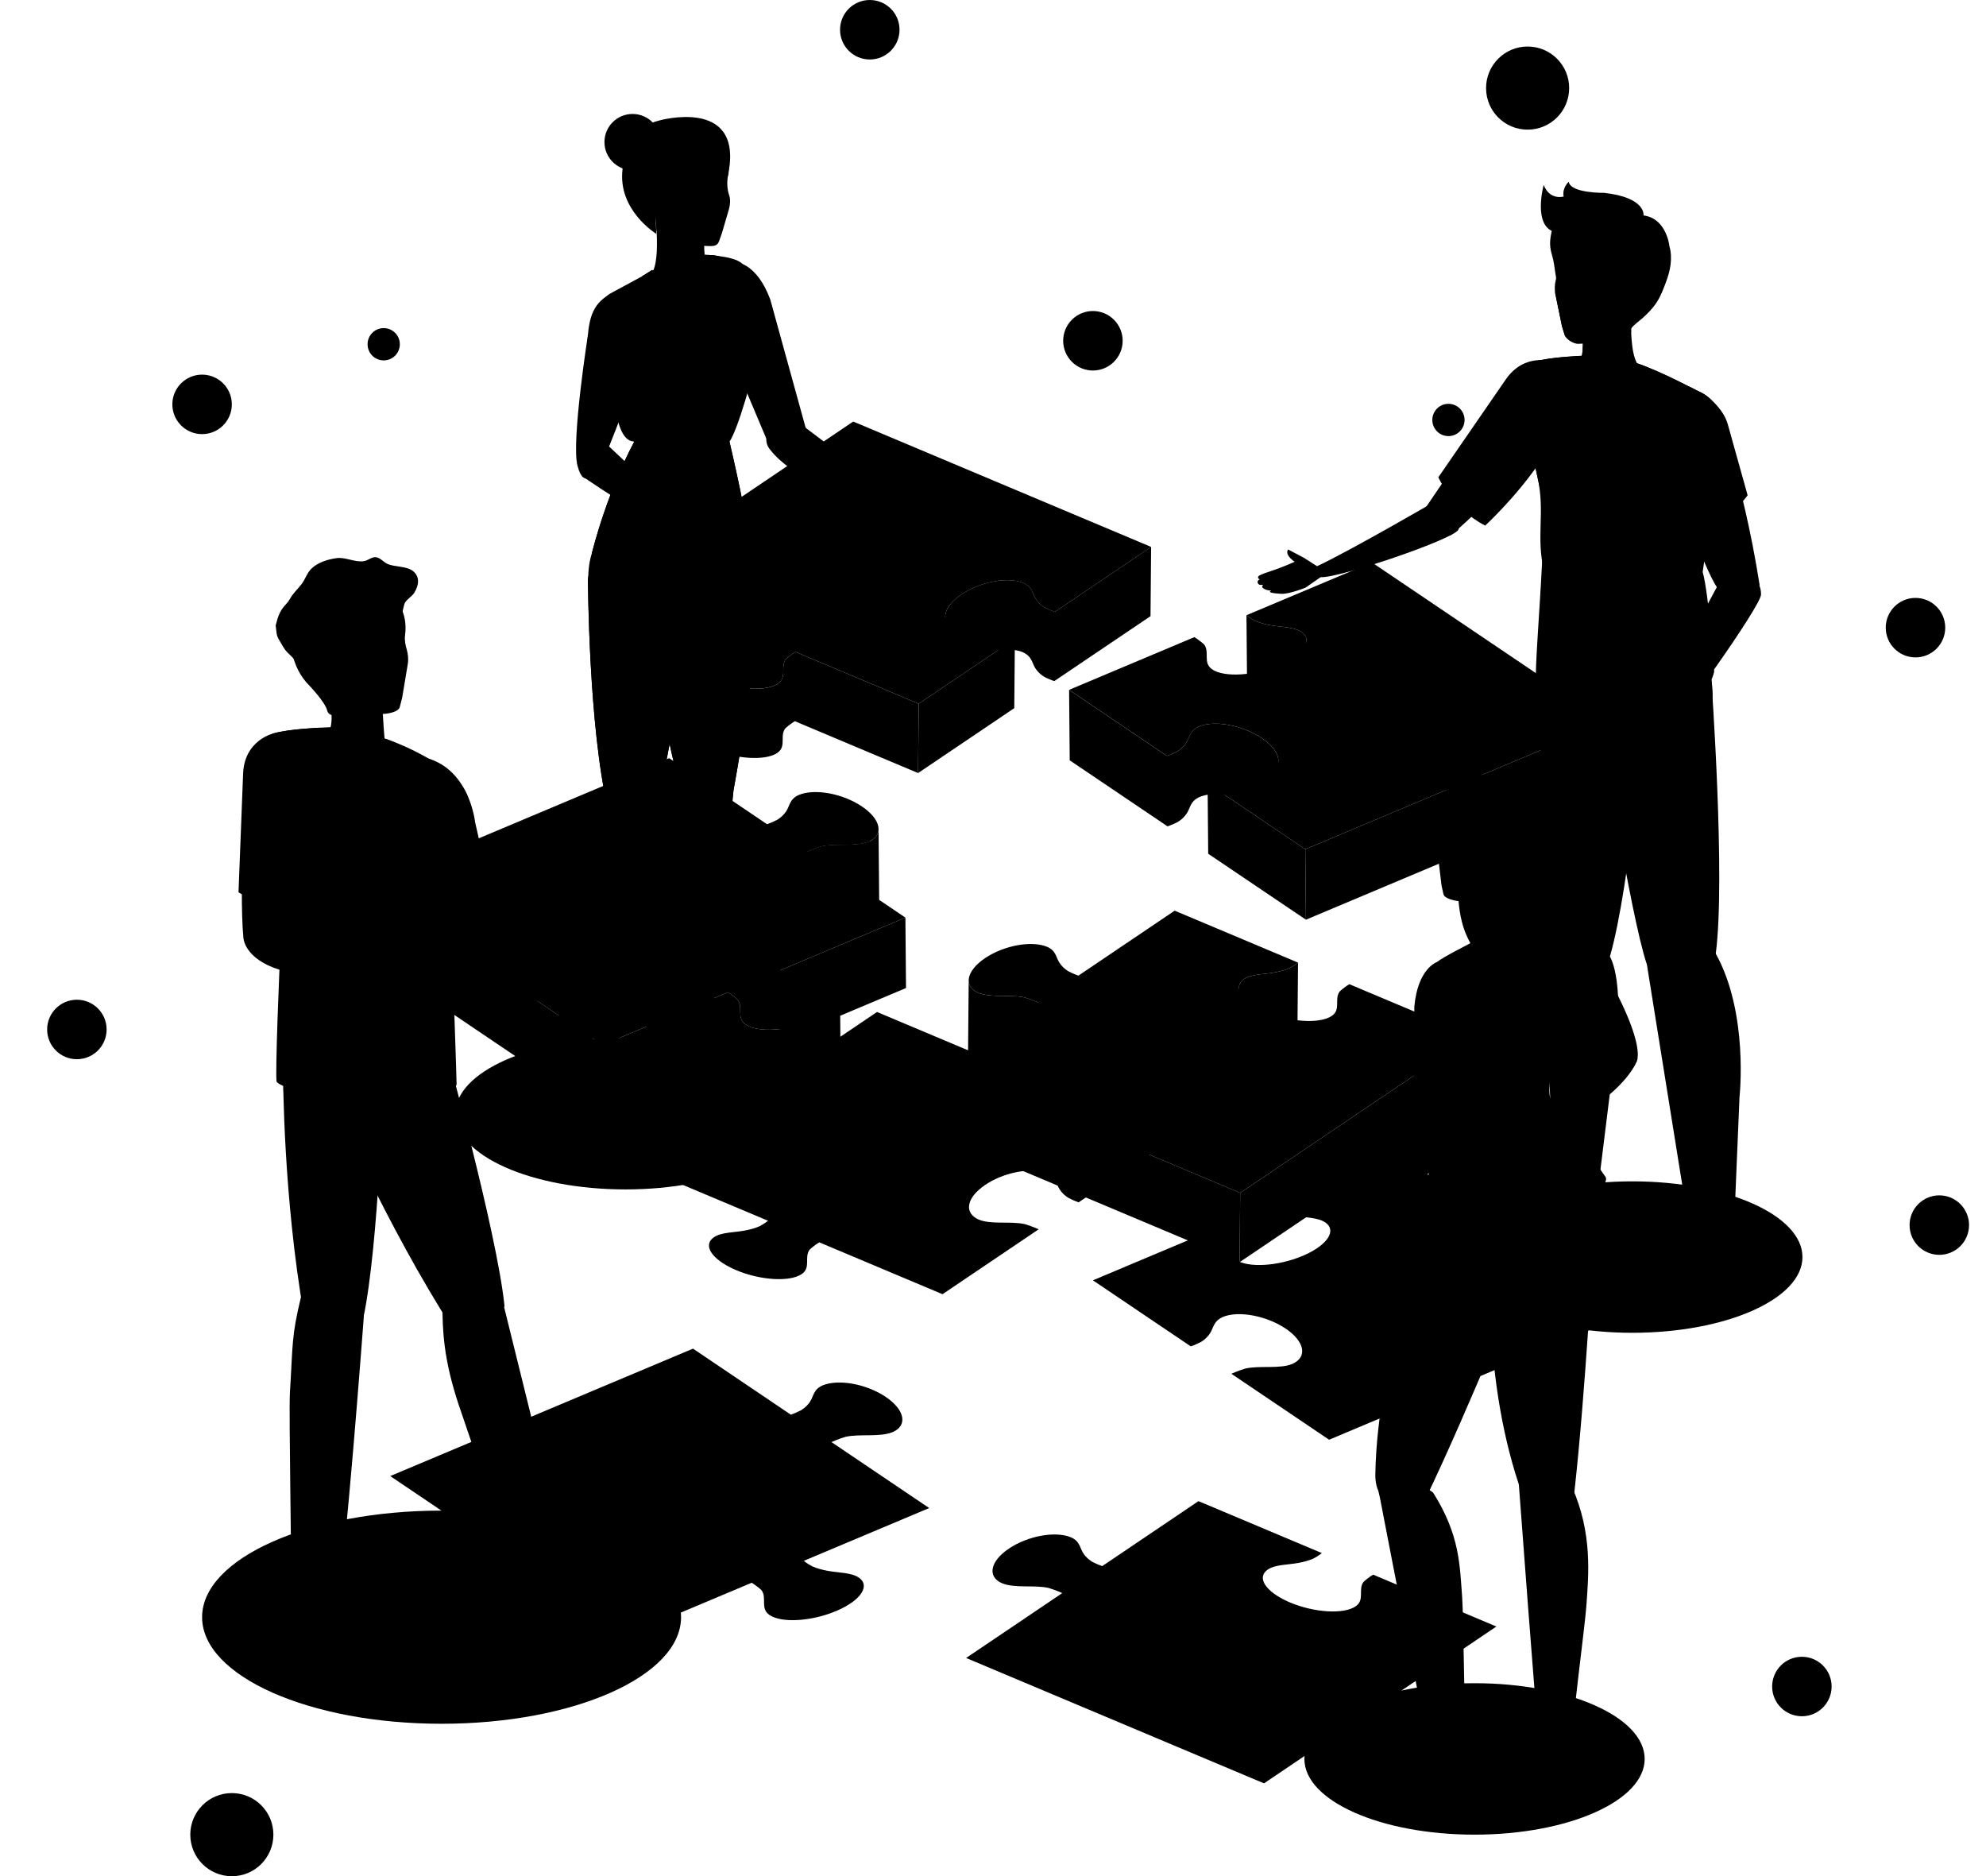 <?xml version="1.0" encoding="UTF-8"?>
<svg id="Layer_2" data-name="Layer 2" xmlns="http://www.w3.org/2000/svg" viewBox="0 0 1965.17 1856.11">
  <defs>
    <style>
      .cls-1 {
        fill: #dd9d7e;
      }

      .cls-2 {
        fill: #7fc78d;
      }

      .cls-3 {
        fill: #fff;
      }

      .cls-4 {
        fill: #4f1531;
      }

      .cls-5 {
        fill: #f8a07d;
      }

      .cls-6 {
        fill: #007ea3;
      }

      .cls-7 {
        fill: #0061a2;
      }

      .cls-8 {
        fill: #00468b;
      }

      .cls-9 {
        fill: #5860ab;
      }

      .cls-10 {
        fill: #171f29;
      }

      .cls-11 {
        fill: #6652a2;
      }

      .cls-12 {
        fill: #152035;
      }

      .cls-13 {
        fill: #a4def6;
      }

      .cls-14 {
        fill: #3f1901;
      }

      .cls-15 {
        fill: #17181c;
      }

      .cls-16 {
        fill: #f8b78f;
      }

      .cls-17 {
        fill: #053b6b;
      }

      .cls-18 {
        fill: #98c4e9;
      }

      .cls-19 {
        fill: #f7a483;
      }

      .cls-20 {
        fill: #9eabd3;
      }

      .cls-21 {
        fill: #0093c6;
      }

      .cls-22 {
        fill: #3dafe4;
      }

      .cls-23 {
        fill: #1a2652;
      }

      .cls-24 {
        fill: #ffd47c;
      }

      .cls-25 {
        fill: #f38db6;
      }

      .cls-26 {
        fill: #040308;
      }

      .cls-27 {
        fill: #cc4e7e;
      }

      .cls-28 {
        fill: #3c2415;
      }

      .cls-29 {
        fill: #0058a9;
      }

      .cls-30 {
        fill: #80bbe6;
      }

      .cls-31 {
        isolation: isolate;
      }

      .cls-31, .cls-32, .cls-33 {
        fill: none;
      }

      .cls-34 {
        fill: #2b3b6f;
      }

      .cls-35 {
        fill: #340e08;
      }

      .cls-36 {
        fill: #004e89;
      }

      .cls-37 {
        fill: #196eab;
      }

      .cls-38 {
        fill: #f4b78e;
      }

      .cls-39 {
        fill: #424888;
      }

      .cls-40 {
        fill: #7c294b;
      }

      .cls-41 {
        fill: #30528b;
      }

      .cls-42 {
        fill: #e1876f;
      }

      .cls-32 {
        stroke-width: 12.47px;
      }

      .cls-32, .cls-33 {
        stroke: #699fd5;
        stroke-miterlimit: 10;
      }

      .cls-43 {
        fill: #a1426f;
      }

      .cls-44 {
        fill: #1f2732;
      }

      .cls-45 {
        fill: #e6e7e8;
      }

      .cls-46 {
        fill: #065099;
      }

      .cls-47 {
        fill: #104473;
      }

      .cls-48 {
        fill: #6174b8;
      }

      .cls-49 {
        fill: #872952;
      }

      .cls-50 {
        fill: #561136;
      }

      .cls-51 {
        fill: #394472;
      }

      .cls-52 {
        fill: #271000;
      }

      .cls-53 {
        fill: #e59375;
      }

      .cls-54 {
        fill: #e98b6f;
      }

      .cls-33 {
        stroke-width: 13.46px;
      }
    </style>
  </defs>
  <g id="Capa_1" data-name="Capa 1">
    <g>
      <g>
        <path className="cls-20" d="m1162.57,1125.18l-294.75-124.03-229.94,155.16,122.09,51.37c-2.69,2.28-7.29,4.93-8.23,5.37-4.28,1.95-9.75,3.4-15.06,4.38-10.27,1.89-22.88,1.58-30.19,6.52-11.44,7.72-2.43,21.73,20.08,31.77.65.29,1.32.58,1.99.87,23.96,10.08,52.93,11.82,64.7,3.87,9.56-6.45,2.21-16.69,7.91-24.19.47-.62,5.38-4.79,9.53-7.24l121.93,51.31,95.14-64.19c-.39-.18-.79-.37-1.22-.56-4.7-2.1-11.45-4.35-12.52-4.59-14.19-3.12-33.38.66-45.63-4.5-15.02-6.69-11.96-21.86,6.53-34.33,18.69-12.61,46.07-17.69,61.16-11.35,9.36,4.17,9,10.74,12.63,16.13,1.9,2.83,4.7,5.76,8.43,8.06.45.27,2.15,1.12,4.3,2.09,1.8.8,3.92,1.68,5.9,2.35l95.22-64.26Z"/>
        <path className="cls-20" d="m849.72,1560.65c-7.43-5.03-20.26-4.7-30.69-6.63-5.41-1-10.96-2.47-15.32-4.46-.94-.43-5.62-3.13-8.36-5.44l124.09-52.22-96.68-65.24c.39-.2.81-.39,1.24-.58,4.78-2.13,11.63-4.42,12.72-4.66,14.41-3.17,33.91.68,46.88-4.78,14.76-6.58,11.65-22-7.15-34.68-19-12.82-46.83-17.98-62.62-11.33-9.05,4.04-8.69,10.71-12.37,16.18-1.94,2.89-4.79,5.86-8.58,8.2-.45.28-2.2,1.15-4.4,2.14-1.82.82-3.96,1.69-5.95,2.37l-96.8-65.32-299.59,126.06,233.71,157.7,123.95-52.15c4.21,2.49,9.2,6.72,9.68,7.36,5.79,7.62-1.68,18.03,8.04,24.59,11.97,8.07,41.41,6.3,65.76-3.94.69-.29,1.36-.58,2.02-.88,22.88-10.2,32.04-24.45,20.42-32.29Z"/>
        <path className="cls-20" d="m1081.45,1266.6l123.93-52.15c4.22,2.49,9.21,6.72,9.7,7.35,5.79,7.63-1.68,18.04,8.04,24.6,11.97,8.07,41.4,6.3,65.76-3.94.68-.29,1.35-.57,2.01-.87,22.89-10.21,32.06-24.46,20.43-32.31-7.44-5.01-20.25-4.7-30.69-6.62-5.4-.99-10.95-2.47-15.31-4.46-.95-.44-5.62-3.14-8.36-5.45l124.09-52.21,233.71,157.7-299.59,126.07-96.69-65.24c.38-.19.78-.37,1.2-.55,4.78-2.13,11.67-4.44,12.76-4.68,14.42-3.17,33.93.68,46.38-4.56,15.27-6.8,12.15-22.22-6.63-34.9-19-12.82-46.83-17.98-62.16-11.53-9.52,4.24-9.15,10.91-12.83,16.38-1.94,2.89-4.79,5.86-8.58,8.2-.46.27-2.2,1.15-4.4,2.13-1.82.82-3.96,1.7-5.95,2.37l-96.8-65.32Z"/>
        <path className="cls-20" d="m1480.68,1609.09l-121.95-51.31c-4.15,2.44-9.05,6.62-9.52,7.23-5.7,7.5,1.65,17.75-7.91,24.2-11.78,7.94-40.74,6.21-64.7-3.87-.68-.29-1.34-.57-1.99-.86-22.51-10.04-31.52-24.06-20.09-31.77,7.31-4.94,19.93-4.62,30.19-6.52,5.32-.98,10.79-2.44,15.06-4.39.94-.43,5.54-3.09,8.22-5.36l-122.08-51.38-95.23,64.27c-1.97-.66-4.09-1.54-5.89-2.35-2.15-.95-3.85-1.81-4.29-2.09-3.74-2.3-6.54-5.23-8.45-8.06-3.63-5.39-3.27-11.95-12.17-15.92-15.55-6.55-42.92-1.47-61.62,11.14-18.48,12.47-21.54,27.64-7.02,34.12,12.76,5.38,31.94,1.58,46.12,4.71,1.08.24,7.81,2.49,12.52,4.59.43.19.84.38,1.23.57l-95.13,64.18,294.76,124.03,229.94-155.16Z"/>
      </g>
      <g>
        <g>
          <path className="cls-20" d="m787.28,1101.77c0,41.37-75.38,74.91-168.36,74.91s-168.36-33.54-168.36-74.91,75.38-74.91,168.36-74.91,168.36,33.53,168.36,74.91Z"/>
          <g>
            <g>
              <polygon className="cls-50" points="664.24 1096.75 667 1096.24 669.77 1073.05 662.51 1064.47 664.24 1096.75"/>
              <g>
                <polygon className="cls-12" points="660.92 1094.87 664.24 1096.75 663.72 1058.8 657.86 1057.47 660.92 1094.87"/>
                <g>
                  <path className="cls-53" d="m686.43,1047.11l6.16,20.35s8.38,19.6,15.3,27.33c0,0,12.48,17.11-10.87,15.97,0,0-24.9-1.33-24.52-17.3.32-13.74-12.3-30.79-12.3-30.79-4.64-8.04.05-14.56,1.63-16.4l4.32-4.93,20.94-3.66-.65,9.44Z"/>
                  <path className="cls-12" d="m709.24,1101.09c-10.29,1.92-20.72-1.9-27.12-8.21-6.48-6.38-13.86-29.71-11.41-21.96,1.01,3.2-6.6-25.16-4.57-29.6l-4.32,4.93c-1.57,1.84-6.7,8.79-2.05,16.83,0,0,13.05,16.62,12.73,30.36-.38,15.97,24.52,17.3,24.52,17.3,14.01.68,15.12-5.21,13.76-10.02-.49.15-1,.27-1.54.37Z"/>
                  <path className="cls-12" d="m720.97,1107.92s3.52,6.64-7.64,6.64c0,0-41.78-2.65-41.77-20.61l-.02-14.46s3.29,20.64,29.09,20.69c0,0,11.46,0,5.54-7.3l14.79,15.04Z"/>
                </g>
              </g>
            </g>
            <g>
              <path className="cls-23" d="m653.72,140.55c0,15.36-12.45,27.81-27.8,27.81s-27.81-12.45-27.81-27.81,12.45-27.81,27.81-27.81,27.8,12.45,27.8,27.81Z"/>
              <path className="cls-19" d="m645.85,268.71h54.77c-2.49-7.97-7.65-28.61.34-42.66l-55.33-36.33s9.84,60.97.23,79Z"/>
              <path className="cls-42" d="m651.98,234.3c3.28,8.39,8.58,12.47,17.24,15.21,9.59,3.03,18.8,3.63,27.81,2.06-.87-8.4-.41-17.92,3.91-25.52l-55.33-36.33s3,18.6,4.06,38.28c.75,2.1,1.48,4.21,2.3,6.3Z"/>
              <path className="cls-19" d="m711.48,238.74l2.91-8.24,7.09-24.23c.98-3.85,1.44-9.1.12-12.86-1.59-4.52-2.81-11.88-1.13-20.12,4.51-22.05-5.28-33.56-5.28-33.56-12.87-20.27-43.25-20.18-43.25-20.18-37.55,1.95-40.62,38.31-40.62,38.31-6.03,24.2,13.26,44.28,13.29,44.32,2.44,2.54,2.7,6.66,3.88,9.8,1.26,3.36,3.16,6.49,5.51,9.19,5.28,6.05,12.17,11.85,19.25,15.46,6.71,3.42,19.72,6.93,28.95,6.83,3.83-.04,7.59,0,9.26-4.72Z"/>
              <g>
                <polygon className="cls-50" points="536.18 1101.11 538.97 1101.51 549.02 1080.44 544.91 1069.97 536.18 1101.11"/>
                <g>
                  <polygon className="cls-12" points="533.64 1098.26 536.18 1101.11 547.87 1064.99 542.74 1061.86 533.64 1098.26"/>
                  <g>
                    <path className="cls-19" d="m573.13,1061.2c-.55,16.96-1.81,35.99,5.03,52.04,0,0,6.33,20.21-15.42,11.64,0,0-23.16-9.25-17.68-24.25,4.72-12.91-1.77-33.11-1.77-33.11-1.82-9.11,4.72-13.78,6.8-15.01l5.68-3.29h21.77l-4.41,11.98Z"/>
                    <path className="cls-12" d="m577.42,1119.66c-10.37-1.48-19.02-8.45-23.05-16.47-4.09-8.12-3.6-32.6-3.76-24.46-.07,3.36,1.82-25.96,5.17-29.5l-5.68,3.29c-2.08,1.24-9.16,6.17-7.35,15.29,0,0,7.03,19.93,2.31,32.84-5.48,15.01,17.68,24.25,17.68,24.25,13.05,5.14,15.99-.08,16.25-5.08-.51-.02-1.04-.07-1.57-.15Z"/>
                    <path className="cls-12" d="m586.34,1129.89s1.2,7.42-9.37,3.84c0,0-38.72-15.92-32.95-32.92l4.62-13.7s-3.51,20.6,20.91,28.93c0,0,10.85,3.68,7.59-5.14l9.19,18.99Z"/>
                  </g>
                </g>
              </g>
              <path className="cls-19" d="m597.18,807.82c-27.77,51.28-32.69,72.15-37.62,111.14-2.88,22.68-1.92,118.21-4.9,132.46-1.24,5.91,21.21,2.67,21.21,2.67,4.11-9.99,69.49-229.49,69.49-229.49,0,0,7.31-22.74,1.24-26.69-30.48-19.86-37.31-12.45-49.42,9.9Z"/>
              <path className="cls-44" d="m576.54,1058.68c4.11-9.99,68.81-234.07,68.81-234.07,0,0,7.31-22.74,1.24-26.69-30.48-19.86-37.31-12.45-49.42,9.9-27.77,51.28-32.69,72.15-37.62,111.14-2.88,22.68-7.56,114.91-10.54,129.17,0,0,16.61,19.79,27.52,10.54Z"/>
              <path className="cls-44" d="m721.84,436.98s21.34,90.33,18.48,100.2c-8.25,28.42-84.82,68.31-154.64,10.14,0,0,15.96-66.81,49.11-123.32,0,0,12.18,12.58,87.06,12.98Z"/>
              <path className="cls-11" d="m710.96,253.43s27.93,54,40.4,83.62c-5.22,34.73-24.09,86.24-31.68,97.11-16.62,23.81-92.59,2.55-92.59,2.55l-21.9-73.11c63.92-22.95,30.26-90.31,30.26-90.31l10.02-6.33s10.22,33.11,51.83,31.92c0,0,13.67-8.9,3.61-46.66,0,0,6,.19,10.04,1.2Z"/>
              <path className="cls-53" d="m641.43,561.5s7.35,145.72,34.31,224.1c4.02,11.69,50.09-3.84,50.09-3.84,0,0,23.25-125.38,21.85-177.33-.79-29.36-11.29-92.67-11.29-92.67,0,0-86.4-11.3-94.96,49.74Z"/>
              <path className="cls-53" d="m677.06,785.07l48.76-3.32s-29.96,248.76-32.68,259.22c0,0-20.96,7.58-20.54,1.56,1.02-14.53-16.47-126.16-17.01-149.02-.86-36.72.58-59.91,21.46-108.44Z"/>
              <path className="cls-10" d="m641.43,561.5s7.35,145.72,34.31,224.1c4.02,11.69,50.09-3.84,50.09-3.84,0,0,23.25-125.38,21.85-177.33-.79-29.36-11.29-92.67-11.29-92.67,0,0-86.4-11.3-94.96,49.74Z"/>
              <path className="cls-10" d="m699.19,1042.53c4.95-9.6,26.64-260.78,26.64-260.78l-48.76,3.32c-20.88,48.53-22.32,71.72-21.46,108.44.53,22.86,11.6,134.49,10.58,149.02,0,0,26.5,12.61,33,0Z"/>
              <g>
                <path className="cls-53" d="m799.17,430.33l-36.97-134.02c-13.31-35.85-33.17-36.73-33.17-36.73-38.07,5.76-13.7,72.56-13.7,72.56l46.98,111.32"/>
                <g>
                  <path className="cls-53" d="m906.3,530.46c-15.98-11.86-17.09-15.08-19.5-19.9-10.42-20.69,16.16-16.16,22.65-13.64,3.72,1.45,2.61,10.64,12.91,23.59,0,0,17.17,13.69,21.91,13.59,0,0,4.72,1.4,4.21,4.87,0,0-14.34,5.85-42.16-8.52Z"/>
                  <path className="cls-53" d="m796.31,422.54l108.26,81.9c2.99,14.93-3.85,16-3.85,16l-87.32-39.73c-37.39-16.18-50.4-34.8-50.4-34.8,0,0-15.28-14.31,9.04-28.67,0,0,11.05-6.36,24.27,5.3Z"/>
                  <path className="cls-53" d="m906.37,495.99s-4.74,9.16,7.64,8.57l13.09-7.22s3.94-1.41,3.17-5.1c0,0-1.11-2.2-5.16-.78l-18.73,4.53Z"/>
                </g>
              </g>
              <path className="cls-19" d="m581.8,573.68s.56,145.78,19.79,226.4c2.86,12.02,46.78,8.34,46.78,8.34,0,0,28.66-137.87,32.31-189.7,2.07-29.3,7.93-80.57,7.93-80.57,0,0-102.82-10.19-106.81,35.54Z"/>
              <path className="cls-19" d="m603.07,290.81c-22.41,16.38-10.95,41.02-10.95,41.02l42.32,102.79s68.63,23.34,85.25-.46c7.59-10.87,14.61-39.68,23.82-81.24,6.26-28.24,6.69-77.58-9.21-92.19-9.17-8.43-38.84-8.26-39.06-9.26l-48.08,15.49-44.09,23.85Z"/>
              <path className="cls-19" d="m693.68,426.23c4.06-.74,26.01,7.93,26.01,7.93,0,0,15.8,67.36,16.7,77.59.89,10.23-69.54,63.25-148.22,33.07,0,0,39.73-93.71,45.54-113.31,6.67-22.5,59.97-5.29,59.97-5.29Z"/>
              <path className="cls-11" d="m731.89,295.09s23.22,27.35,25.17,47.66c1.08,11.31-13.2,30.25-20.34,37.23-5.06,4.95-35.06-66.02-4.83-84.89Z"/>
              <path className="cls-44" d="m607.45,522.5s-27.74,6.16-25.24,57.02c2.44,49.66,92.86,59.99,104.47,9.95,12.49-53.86-29.86-85.43-79.23-66.97Z"/>
              <path className="cls-34" d="m648.83,216.2c-.19-17.15.24-16.1.24-16.1.4-5.01,10.23,5.79,10.03-.74-.93-29.88,9.92-44.1,14.17-46.41,11.53-6.24,23.69-8.03,33.33-6.32,15.11,2.69,14.53,22.8,14.53,22.8,12.87-73.64-69.25-50.11-69.25-50.11-40,10.51-35.88,48.2-35.88,48.2-4.9,40.47,33.45,63.86,33.45,63.86l-.62-15.19Z"/>
              <g>
                <path className="cls-5" d="m651.46,210.37c-1.34,1.04-3.06,1.62-5.21,1.58-5.82-.08-10.65-5.53-10.78-12.14-.13-6.61,4.46-11.91,10.27-11.83,2.76.04,5.29,1.29,7.21,3.29,2.79,2.92,2.88,8.31,2.22,12.03-.52,2.96-1.69,5.52-3.7,7.07Z"/>
                <g>
                  <path className="cls-54" d="m648.08,194.14c-.34-3.48-7.37-.16-6.31,1.8.62,1.13,1.85,1.95,2.82,2.74,1.32,1.08,1.98,2.07,2.16,3.8.02.2.06.8-.14.94-.91.63-3.89-2.76-4.54-3.48-1.29-1.41-1.46-3.81-.84-5.55.65-1.85,1.87-2.72,3.85-2.6,1.58.09,3.19.2,3.1,2.16,0,.04-.07.37-.09.19h0Z"/>
                  <path className="cls-54" d="m645.83,197.75c.73-.73,1.43-.12,2.18.41.69.51,1.08,1.23,1.26,2.05.4,1.81.16,4.23-.87,5.8-.84,1.27-2.24,2.05-3.77,2-2.12-.06-2.75-1.93-2.83-3.72-.02-.47-.06-1.61.4-1.91.51-.32.87.46,1.21.8.47.44,1.17.62,1.79.68,1.2.1,2.39-.51,3.15-1.41.13-.16.26-.35.32-.54,0,1.17-.06,1.43-.19.79-.09-.3-.23-.57-.4-.83-.49-.81-1.32-1.36-1.87-2.14-.26-.36-.76-1.62-.39-1.99h0Z"/>
                </g>
              </g>
              <g>
                <path className="cls-28" d="m684.77,184.78c.2,2.08-.78,3.88-2.19,4.02-1.41.13-2.72-1.44-2.92-3.52-.2-2.08.78-3.88,2.19-4.01,1.41-.14,2.72,1.44,2.92,3.51Z"/>
                <path className="cls-28" d="m713.66,180.89c.08,2.09-1.01,3.82-2.43,3.87-1.42.05-2.63-1.6-2.7-3.68-.08-2.09,1.01-3.83,2.43-3.87,1.42-.06,2.63,1.59,2.7,3.68Z"/>
                <path className="cls-34" d="m672.32,181.98c5.43-5.71,18.2-5.25,18.2-5.25,0,0,.85-.05.62-2.65,0,0-.06-2.3-1.91-2.08,0,0-16.25-1.08-16.92,9.97Z"/>
                <path className="cls-34" d="m720.99,171.06c-5.67-4.59-16.1-1.01-16.1-1.01-1.84.27-1.29,2.5-1.29,2.5.46,2.57,1.3,2.39,1.3,2.39,0,0,8.62-2.66,15.37-1.09.25-.93.5-1.85.72-2.79Z"/>
                <path className="cls-3" d="m710.01,211.17l-20.57,3.81c-1.08.2-1.51.84-.93,1.42,0,0,5.92,5.92,12.59,4.67,6.67-1.25,10-8.9,10-8.9.29-.67-.21-1.05-1.09-.99Z"/>
                <path className="cls-54" d="m695.23,204.69c10.78-.78,11.37-3.61,11.37-3.61l-5.65-11.37s1.3,11.37-5.72,14.97Z"/>
              </g>
              <path className="cls-44" d="m581.8,573.68s.56,145.78,19.79,226.4c2.86,12.02,46.78,8.34,46.78,8.34,0,0,28.66-137.87,32.31-189.7,2.07-29.3,7.93-80.57,7.93-80.57,0,0-102.82-10.19-106.81,35.54Z"/>
              <path className="cls-44" d="m721.84,436.98s21.34,90.33,18.48,100.2c-8.25,28.42-84.82,68.31-154.64,10.14,0,0,15.96-66.81,49.11-123.32,0,0,12.18,12.58,87.06,12.98Z"/>
              <path className="cls-11" d="m627.09,436.71s78.13,24.07,94.75.27c7.59-10.87,24.3-65.2,29.52-99.93-12.47-29.62-40.4-83.62-40.4-83.62-4.04-1.02-10.04-1.2-10.04-1.2,10.06,37.76-3.61,46.66-3.61,46.66-41.6,1.18-51.83-31.92-51.83-31.92l-10.02,6.33s30.99,64.37-28.83,93.81c0,0-1.44,69.06,20.46,69.61Z"/>
              <path className="cls-3" d="m651.73,211.58c0,1.96-1.59,3.56-3.56,3.56s-3.56-1.6-3.56-3.56,1.59-3.56,3.56-3.56,3.56,1.6,3.56,3.56Z"/>
              <g>
                <path className="cls-19" d="m636.62,300.2c12.15,12.92,11.53,33.25-1.39,45.4-12.92,12.16-53.53,35.34-53.91,17.6-.75-34.86.62-53.8,13.54-65.95,12.93-12.16,29.61-9.97,41.77,2.96Z"/>
                <path className="cls-19" d="m638.07,329.68l-28.07-16.18-28.21,17.65s-16.51,105.19-10.43,129.27c6.48,25.65,18.26,6.76,23.84-.26,0,0,46.04-110.04,42.87-130.47Z"/>
                <path className="cls-19" d="m575.63,470.68s50.47,36.05,95.27,55.65c0,0,14.8-6.22,7.4-13.06-12.57-11.62-67.51-64.23-80.2-75.87-22.47-7.68-22.47,33.28-22.47,33.28Z"/>
                <g>
                  <path className="cls-19" d="m696.45,546.46c-18.26-7.89-20.08-10.78-23.54-14.92-14.87-17.76,12.04-19.43,18.93-18.46,3.95.56,4.97,9.77,17.96,20.02,0,0,19.84,9.39,24.44,8.22,0,0,4.91.28,5.2,3.78,0,0-12.62,8.97-42.99,1.35Z"/>
                  <path className="cls-19" d="m690.99,512.86s-7.82,6.72,3.87,10.82l14.84-1.79s4.19.16,4.85-3.54c0,0-.21-2.46-4.49-2.65l-19.06-2.83Z"/>
                </g>
              </g>
            </g>
          </g>
        </g>
        <g className="cls-31">
          <path className="cls-21" d="m1007.25,643.73c-.22-.05-.44-.1-.66-.15-.34-.07-.67-.15-1.01-.22-.24-.05-.49-.09-.74-.13-.24-.04-.47-.09-.71-.12l-.5,57.45-95.14,64.19.6-68.56,78.81-53.17c-1.16.13-2.32.3-3.5.49-.25.04-.51.08-.76.13-.45.08-.89.16-1.35.24-.3.06-.6.12-.9.18-.44.09-.87.18-1.31.28-.27.05-.55.12-.82.18-.69.16-1.38.32-2.07.49-.18.05-.37.09-.55.14-.85.22-1.7.46-2.55.71-.15.04-.3.09-.45.13-1.18.35-2.34.72-3.51,1.11-.04.02-.08.03-.12.05-1.17.4-2.34.83-3.5,1.28-.08.04-.17.07-.25.1-1.31.52-2.61,1.07-3.89,1.64-.06.02-.12.05-.18.08-1.3.59-2.58,1.21-3.83,1.86-.04.02-.09.04-.12.06-1.27.66-2.52,1.35-3.75,2.07-.02.02-.05.03-.07.04-1.24.73-2.46,1.5-3.64,2.3-10.5,7.08-16.02,15.04-16.08,21.81.2-22.85.4-45.7.6-68.55.06-6.78,5.58-14.73,16.08-21.82,1.18-.8,2.39-1.56,3.63-2.29.02-.01.05-.03.07-.04,1.22-.72,2.47-1.41,3.74-2.08.04-.02.09-.04.13-.06,1.26-.65,2.53-1.27,3.82-1.86.06-.03.13-.06.2-.08,1.28-.58,2.57-1.12,3.87-1.64.03-.01.05-.02.08-.03.07-.03.14-.05.22-.08,1.13-.45,2.28-.87,3.43-1.26.05-.03.11-.04.16-.06,1.15-.39,2.31-.75,3.47-1.1.1-.03.2-.07.3-.1.07-.02.13-.04.2-.05.84-.24,1.69-.47,2.53-.69.19-.05.38-.1.57-.15.68-.17,1.36-.34,2.04-.49.14-.03.27-.07.41-.1.15-.04.3-.07.46-.1.42-.09.83-.18,1.25-.26.32-.07.64-.13.96-.19.43-.08.85-.16,1.27-.23.22-.04.45-.08.67-.12.06,0,.11-.01.17-.02,1.17-.2,2.33-.35,3.48-.49.1-.01.2-.03.3-.04.07,0,.15-.01.22-.02,1.01-.12,2.01-.21,3-.27.08,0,.17-.02.25-.03.11,0,.22,0,.34-.01.93-.06,1.86-.1,2.78-.12,0,0,.02,0,.03,0h.05c.86-.01,1.71,0,2.56.01h.35c.1,0,.19.01.29.02.85.03,1.69.07,2.51.13.02,0,.05,0,.07,0,.06,0,.12.02.19.02.86.07,1.69.17,2.51.28.09.01.19.02.28.04.06,0,.12.02.19.03.33.05.65.11.97.16.26.04.53.09.79.14.32.06.63.13.94.2.22.05.44.08.65.14.03,0,.05.01.08.02.74.18,1.45.38,2.15.6.16.05.32.1.48.16.7.23,1.39.48,2.05.75.53.24,1.02.48,1.49.73.14.07.27.15.41.23.16.1.34.19.5.28.14.09.26.18.4.26.17.1.33.21.5.32.26.18.51.35.74.54.14.11.28.21.42.32.04.04.1.07.14.11.28.23.55.48.8.72.04.03.07.07.1.1.2.2.39.39.57.59v.02h0v-.02c.06.06.11.13.16.19.09.1.17.2.26.3.18.21.35.43.51.65.08.1.15.2.23.3.04.05.08.1.12.15.08.12.14.23.22.34.14.21.28.43.41.65.09.16.19.32.28.47.12.22.24.44.36.66.04.07.07.13.11.19.04.08.07.15.11.23.19.38.38.77.55,1.16.03.06.06.13.09.19.23.52.46,1.05.68,1.58.15.34.29.68.45,1.02.07.15.14.31.21.46.2.45.41.9.64,1.35.11.23.23.45.36.66.07.12.13.24.2.37.2.34.4.68.63,1.01.14.21.3.43.45.64.21.3.44.6.67.9.1.13.2.26.31.39.32.4.65.79,1.01,1.18.02.03.04.05.06.07.37.4.77.8,1.17,1.19.12.12.24.22.37.33.3.28.61.55.93.83.15.13.31.26.46.39.32.26.66.52,1,.77.15.11.3.22.45.33.5.35,1.01.7,1.55,1.04.02.01.06.04.09.05.05.03.1.05.16.09.03.01.07.04.1.05.07.04.14.08.23.13.05.02.11.05.16.08.09.04.17.09.27.13.06.03.13.07.19.1.1.05.2.1.32.16.08.04.18.08.26.13.11.05.22.11.34.16.13.06.27.13.41.2.08.04.16.07.25.12.15.07.32.15.48.22.08.04.17.08.26.12.25.11.51.22.78.35,1.8.8,3.92,1.68,5.9,2.34l95.22-64.26-.6,68.55-95.23,64.26c-1.97-.66-4.1-1.54-5.9-2.34-.27-.12-.53-.24-.78-.35-.05-.03-.09-.04-.13-.06-.21-.1-.41-.19-.59-.28-.08-.03-.15-.07-.22-.1-.15-.07-.3-.14-.44-.21-.09-.04-.18-.08-.27-.13-.11-.05-.23-.11-.33-.16-.07-.03-.14-.07-.21-.1-.11-.05-.21-.11-.31-.16-.06-.03-.1-.05-.16-.08-.1-.05-.2-.1-.28-.14-.05-.02-.08-.05-.12-.07-.08-.04-.15-.08-.21-.12-.03-.02-.05-.03-.08-.05-.05-.03-.1-.05-.13-.07,0,0-.02-.01-.03-.02-.54-.33-1.05-.68-1.54-1.03-.16-.12-.31-.23-.47-.35-.34-.25-.66-.5-.98-.76-.08-.07-.17-.13-.25-.2-.08-.07-.15-.13-.23-.2-.31-.27-.61-.54-.9-.8-.13-.12-.26-.24-.38-.36-.41-.39-.79-.79-1.16-1.18,0,0,0-.01,0-.01-.03-.03-.05-.05-.07-.08-.35-.38-.68-.77-.99-1.15-.1-.13-.2-.26-.3-.39-.24-.3-.46-.6-.68-.91-.05-.07-.11-.15-.16-.22-.1-.14-.19-.27-.28-.41-.22-.33-.43-.66-.63-1.01-.09-.16-.17-.32-.26-.47-.09-.18-.2-.35-.28-.52,0-.01,0-.02-.01-.03-.23-.46-.45-.91-.65-1.37-.05-.13-.11-.26-.17-.38-.18-.41-.36-.81-.53-1.22-.2-.47-.41-.95-.62-1.41-.04-.08-.08-.18-.12-.26-.17-.37-.34-.73-.52-1.1-.08-.15-.15-.3-.23-.45-.11-.21-.23-.43-.35-.64-.09-.16-.18-.33-.28-.49-.13-.22-.27-.43-.41-.64-.11-.16-.21-.33-.33-.49-.08-.11-.15-.21-.23-.31-.16-.21-.33-.43-.51-.63-.09-.1-.18-.21-.27-.32-.23-.26-.47-.52-.73-.77-.04-.03-.07-.07-.1-.1-.29-.28-.61-.55-.95-.83-.13-.1-.28-.21-.41-.32-.24-.18-.48-.36-.75-.54-.16-.11-.33-.22-.5-.33-.29-.18-.58-.36-.89-.54-.14-.07-.27-.15-.41-.23-.47-.25-.96-.5-1.48-.73-.66-.28-1.35-.52-2.05-.76-.16-.05-.32-.11-.49-.16-.7-.22-1.41-.43-2.15-.6Z"/>
          <path className="cls-22" d="m613.73,640.73l.6-68.55,122.09,51.37-.5,57.05s.08,0,.12.01c.26.03.53.06.79.09.97.11,1.94.21,2.9.29.1,0,.19.01.29.03.71.05,1.4.1,2.1.14.26.02.52.02.79.04.52.03,1.05.05,1.56.07.2,0,.38,0,.58.01,1.23.03,2.44.04,3.62.02.16,0,.32,0,.47-.01.99-.02,1.96-.06,2.91-.12.07,0,.15-.01.22-.01.89-.06,1.76-.14,2.62-.24.22-.03.43-.05.64-.07.73-.08,1.45-.19,2.15-.3.08-.01.17-.03.25-.04.76-.13,1.49-.27,2.22-.43.19-.04.37-.08.55-.12.68-.16,1.33-.33,1.97-.51.09-.02.19-.05.28-.07.13-.04.26-.09.39-.13.35-.11.7-.22,1.04-.33.18-.06.35-.13.52-.19.29-.11.57-.21.85-.33.16-.06.32-.13.47-.2.28-.12.54-.24.81-.37.15-.07.3-.14.44-.21.27-.14.54-.28.79-.42.12-.07.24-.13.36-.2.37-.21.73-.43,1.07-.66,4.58-3.09,5.28-7.06,5.39-11.18,0-1.12.02-2.22.03-3.34.03-3.38.26-6.74,2.5-9.68.47-.62,5.38-4.79,9.53-7.24l121.93,51.31-.6,68.56-121.94-51.31c-4.15,2.44-9.06,6.61-9.53,7.23-2.01,2.64-2.4,5.62-2.48,8.65,0,1.11-.02,2.22-.03,3.33-.04,4.48-.44,8.87-5.41,12.22-.34.23-.7.45-1.06.66-.12.07-.25.13-.37.2-.26.14-.52.28-.79.41-.15.07-.3.14-.45.22-.26.12-.53.24-.8.36-.16.07-.31.13-.47.2-.09.04-.17.07-.26.11-.2.07-.4.15-.61.22-.17.06-.34.13-.51.19-.33.11-.67.22-1.02.33-.14.04-.28.09-.43.13-.02,0-.04.01-.07.02-.06.01-.12.03-.18.04-.65.19-1.32.36-2.01.52-.1.03-.19.05-.29.07-.08.02-.16.03-.24.04-.73.16-1.47.3-2.23.43-.02,0-.03,0-.04.01-.05,0-.11.01-.17.02-.71.12-1.45.21-2.2.3-.11.01-.21.03-.32.04-.1.01-.2.02-.29.03-.86.09-1.73.17-2.62.23-.02,0-.04,0-.06,0-.06,0-.12,0-.18,0-.95.06-1.93.1-2.92.13-.1,0-.2.01-.3.01h-.15c-1.18.02-2.39.01-3.62-.02-.1,0-.19,0-.29,0-.1,0-.21,0-.3-.01-.52-.01-1.04-.04-1.56-.07-.26-.01-.52-.02-.79-.04-.74-.04-1.49-.09-2.24-.16-.04,0-.08,0-.12,0h0c-.97-.08-1.94-.18-2.93-.29-.26-.03-.51-.06-.77-.09-.86-.1-1.73-.21-2.61-.34-.11-.01-.21-.02-.32-.04-.04,0-.07-.01-.11-.01-.81-.12-1.62-.25-2.43-.38-.14-.03-.28-.05-.42-.08-.68-.12-1.37-.24-2.05-.37-.3-.06-.61-.13-.92-.19-.52-.1-1.04-.21-1.56-.32-.34-.07-.68-.15-1.03-.23-.49-.1-.98-.22-1.46-.34-.13-.02-.26-.05-.39-.08-.11-.03-.22-.06-.34-.09-1.32-.32-2.64-.66-3.96-1.04-.17-.05-.35-.1-.52-.15-1.35-.38-2.69-.79-4.02-1.22-.14-.04-.27-.09-.41-.13-1.37-.45-2.73-.92-4.09-1.42-.08-.03-.16-.07-.24-.09-1.4-.52-2.8-1.08-4.18-1.66-.68-.28-1.34-.57-1.99-.86-.93-.41-1.82-.83-2.7-1.26-.3-.14-.59-.29-.89-.44-.57-.29-1.13-.57-1.69-.86-.33-.17-.65-.35-.97-.52-.5-.28-1-.55-1.49-.83-.31-.18-.62-.35-.91-.53-.18-.11-.37-.21-.55-.32-.31-.18-.6-.37-.89-.56-.26-.16-.53-.32-.79-.49-.54-.35-1.06-.69-1.57-1.05-.16-.11-.34-.22-.5-.34-.66-.46-1.3-.93-1.91-1.39-.16-.12-.3-.24-.46-.37-.36-.28-.73-.57-1.07-.85-.06-.05-.12-.11-.19-.17-.45-.38-.87-.75-1.28-1.13-.18-.17-.38-.34-.55-.51-.57-.55-1.12-1.09-1.62-1.64h0c-.44-.49-.85-.97-1.24-1.44-.12-.16-.23-.31-.35-.46-.2-.26-.41-.53-.6-.79-.05-.07-.09-.14-.14-.21-.09-.13-.17-.27-.26-.4-.22-.34-.42-.67-.61-1.01-.08-.14-.16-.28-.23-.42-.04-.08-.09-.16-.13-.24-.18-.35-.34-.7-.49-1.05-.03-.05-.04-.12-.07-.18-.1-.24-.2-.49-.28-.73-.05-.16-.1-.31-.14-.46-.03-.08-.05-.16-.07-.24-.09-.35-.18-.7-.24-1.05-.02-.07-.02-.14-.03-.21-.01-.07-.02-.15-.03-.22-.05-.4-.09-.79-.09-1.18v-.12c.14-16.27.29-32.53.43-48.79l-64.07-26.96Z"/>
          <path className="cls-30" d="m1139.02,541.05l-294.75-124.03-229.94,155.16,122.09,51.37c-2.69,2.28-7.29,4.93-8.23,5.37-4.28,1.95-9.75,3.4-15.06,4.38-10.27,1.89-22.88,1.58-30.19,6.52-11.44,7.72-2.43,21.73,20.08,31.77.65.29,1.32.58,1.99.87,23.96,10.08,52.93,11.82,64.7,3.87,9.56-6.45,2.21-16.69,7.91-24.19.47-.62,5.38-4.79,9.53-7.24l121.93,51.31,95.14-64.19c-.39-.18-.79-.37-1.22-.56-4.7-2.09-11.45-4.35-12.52-4.59-14.19-3.12-33.38.66-45.63-4.49-15.02-6.69-11.96-21.86,6.53-34.33,18.69-12.61,46.07-17.69,61.16-11.35,9.36,4.17,9,10.74,12.63,16.13,1.9,2.83,4.7,5.76,8.43,8.06.45.28,2.15,1.13,4.3,2.09,1.8.8,3.92,1.68,5.9,2.34l95.22-64.26Z"/>
        </g>
        <g className="cls-31">
          <g>
            <path className="cls-40" d="m869.36,820.14c0,.17,0,.33-.02.51,0,.18,0,.37-.02.54-.01.15-.03.29-.05.45-.02.17-.04.35-.07.52-.03.17-.06.34-.1.51-.03.13-.05.26-.08.38-.04.18-.09.35-.14.51-.04.12-.07.24-.11.37-.03.07-.05.14-.08.21-.16.48-.35.94-.58,1.39,0,0,0,.03-.02.03-.22.43-.48.86-.77,1.27-.04.07-.09.14-.14.21-.29.4-.6.79-.95,1.17-.09.11-.19.21-.29.32-.11.12-.22.23-.33.34-.13.12-.26.25-.4.37-.12.11-.24.22-.37.33-.12.1-.23.2-.35.29-.22.17-.44.34-.67.51-.12.08-.24.17-.37.26-.25.17-.51.34-.77.5-.12.07-.23.15-.35.22-.23.14-.47.26-.71.39-.13.08-.26.15-.4.23-.38.19-.78.38-1.19.57-1.56.65-3.2,1.17-4.93,1.59-1.37.33-2.78.6-4.24.8-1.38.2-2.8.35-4.24.47-2.01.16-4.06.26-6.14.31-4.55.13-9.21.09-13.74.21-2.04.06-4.06.15-6.02.31l.61,69.68c1.97-.16,3.98-.26,6.03-.31,4.53-.13,9.19-.08,13.74-.21,2.08-.05,4.13-.15,6.14-.32,1.44-.12,2.86-.27,4.24-.47,1.45-.21,2.87-.48,4.24-.81,1.72-.41,3.37-.93,4.93-1.59.41-.18.81-.37,1.19-.57.11-.05.21-.12.32-.18.27-.14.53-.29.79-.44.03-.02.05-.03.08-.04.08-.05.15-.1.22-.14.28-.17.55-.34.81-.52.12-.09.24-.17.36-.26.22-.17.45-.34.66-.51.07-.05.14-.1.21-.16.05-.04.1-.09.15-.13.12-.11.25-.21.37-.33.13-.12.27-.24.4-.37.12-.11.23-.23.34-.34.07-.08.14-.15.2-.21.03-.03.05-.07.09-.1.34-.38.66-.77.95-1.18.02-.02.04-.05.06-.07.03-.04.04-.09.08-.13.28-.41.54-.84.77-1.28h0s0-.02,0-.02c.23-.46.43-.93.59-1.41.02-.04.04-.07.04-.11,0-.02.02-.05.03-.08.04-.14.08-.28.12-.41.04-.15.09-.3.13-.46.03-.14.06-.28.08-.42.03-.11.05-.23.08-.34,0-.05,0-.08.02-.13.03-.18.05-.37.07-.56.02-.13.03-.27.04-.4.01-.21.02-.42.03-.63,0-.1.01-.2.01-.3v-.14l-.61-69.68Z"/>
            <path className="cls-40" d="m813.18,837.28s-.05,0-.07.02c-1.29.31-7.97,2.56-12.65,4.65-.43.19-.85.38-1.24.58l.61,69.68c.39-.2.81-.38,1.25-.58,4.68-2.08,11.35-4.32,12.64-4.65.03,0,.05,0,.07-.02,1.1-.24,2.22-.44,3.37-.61,1.37-.2,2.78-.35,4.21-.46l-.61-69.68c-1.44.12-2.84.27-4.21.47-1.15.16-2.28.37-3.37.61Z"/>
          </g>
          <path className="cls-43" d="m896.51,977.45l-.61-69.68-124.09,52.22.51,57.98c-14.41,1.72-27.35.37-34.35-4.34-4.65-3.14-5.36-7.16-5.47-11.33-.01-1.14-.02-2.29-.03-3.45-.03-3.43-.27-6.83-2.53-9.81-.48-.63-5.47-4.87-9.68-7.36l-123.95,52.15.61,69.68,123.95-52.16c4.21,2.48,9.2,6.73,9.68,7.36,2.03,2.67,2.43,5.68,2.51,8.74,0,1.15.02,2.3.03,3.45.04,4.55.45,9,5.5,12.4,11.97,8.08,41.4,6.31,65.76-3.94.69-.29,1.36-.58,2.02-.88,16.2-7.22,25.53-16.47,25.46-24.04-.15-16.54-.29-33.06-.44-49.59l65.12-27.4Z"/>
          <path className="cls-40" d="m860.06,832.5l.61,69.68c-12.97,5.46-32.47,1.62-46.89,4.78-1.09.25-7.94,2.53-12.71,4.67-.44.19-.85.38-1.25.58l-.61-69.68c.39-.2.81-.39,1.24-.58,4.78-2.13,11.63-4.42,12.72-4.67,14.41-3.17,33.92.68,46.88-4.78Z"/>
          <polygon className="cls-40" points="596.31 1033.82 362.59 876.13 363.2 945.8 596.92 1103.51 596.31 1033.82"/>
          <path className="cls-27" d="m826.17,976.51c-7.43-5.02-20.26-4.7-30.69-6.62-5.41-1-10.96-2.47-15.32-4.46-.94-.43-5.62-3.13-8.36-5.44l124.09-52.22-96.68-65.24c.39-.2.81-.39,1.24-.58,4.78-2.13,11.63-4.42,12.72-4.67,14.41-3.17,33.92.68,46.88-4.78,14.76-6.58,11.65-22-7.15-34.68-18.99-12.82-46.83-17.98-62.62-11.33-9.05,4.04-8.69,10.71-12.37,16.18-1.94,2.89-4.79,5.86-8.58,8.2-.45.27-2.2,1.15-4.4,2.14-1.82.81-3.96,1.69-5.95,2.37l-96.8-65.32-299.59,126.07,233.71,157.7,123.95-52.15c4.2,2.49,9.2,6.72,9.68,7.36,5.79,7.62-1.68,18.03,8.04,24.59,11.97,8.07,41.41,6.3,65.76-3.94.69-.29,1.36-.59,2.02-.88,22.88-10.2,32.04-24.45,20.42-32.29Z"/>
        </g>
        <g>
          <path className="cls-20" d="m1446.83,1243.61c0,41.37,75.38,74.91,168.36,74.91s168.36-33.53,168.36-74.91-75.38-74.91-168.36-74.91-168.36,33.54-168.36,74.91Z"/>
          <g>
            <g>
              <path className="cls-15" d="m1558.47,1226.81c-11.89,11.97-31.5,18.36-31.5,18.37-16.53,4.2-26.25-6.8-26.25-6.8-3.55-4.96.77-7.69.77-7.69,34.85-26.5,45.28-34.01,45.28-34.01h31.99c1.57,12.87.7,18.05.7,18.05-2.78,3.79-8.64,9.14-17.55,10.64-.66.11-1.89-.86-2.51-.6l-.93,2.04Z"/>
              <path d="m1501.34,1230.81c.13.74.34,1.48.67,2.19,2.7,5.8,10.23,8.19,16.2,8.11,7.17-.1,13.68-3.61,19.92-6.76,6.02-3.04,11.3-6.9,16.5-11.19,3.61-2.99,8.21-4.38,12.47-6.24,4.8-2.1,8.43-5.36,12.58-8.48.02,3.45-.22,6.31-.22,6.31-2.78,3.79-8.64,9.14-17.55,10.64-.66.11-1.89-.86-2.51-.6l-.93,2.04c-11.89,11.97-31.5,18.36-31.5,18.37-16.53,4.2-26.25-6.8-26.25-6.8-3.15-4.41-.11-7.04.62-7.58Z"/>
            </g>
            <g>
              <path className="cls-53" d="m1582.29,937.24c-35.58,39.28-49.68-2.27-49.68-2.27l-4.41-241.44c-.46,3.59-1.64-24.35,43.27-18.3,44.79,6.04,56.13,23.5,56.13,23.5,0,0-24.64,166.76-45.31,238.51"/>
              <path className="cls-53" d="m1532.39,931.92s18.05,254.26,19.52,263.19c0,0,21.94,4.85,22.04-.2.25-12.18,25.3-160.97,25.63-180.11.82-48.45-11.67-57.61-24.13-90.25,0,0-43.15-31.91-43.06,7.38Z"/>
            </g>
            <path className="cls-47" d="m1593,946.38c20.67-71.75,34.6-247.65,34.6-247.65,0,0-11.34-17.46-56.13-23.5-44.91-6.05-43.73,21.89-43.27,18.3,0,0-13.61,130.92-1.15,249.91,0,0,38.37,20.38,65.95,2.94Z"/>
            <path className="cls-19" d="m1660.89,564.03c6.35,22.59,32.54,108.8,32.54,108.8-93.77,112.18-164.41,14.02-165.34,3.79-1.12-12.25,12.55-59.01,15.03-109.45,0,0,25.57-39.36,117.77-3.14Z"/>
            <path className="cls-47" d="m1528.63,704.71c-4.45-30.22,4.77-60.69,9.51-91.22h137.36c8.79,29.28,17.93,59.35,17.93,59.35,0,0,5.87,69.26-52.95,77.56,0,0-102.51,17.77-111.85-45.69Z"/>
            <g>
              <path className="cls-19" d="m1684.88,942.53c-29.37,44.12-49.46,5.12-49.46,5.12l-47.64-235.2c.07,3.62,1.43-30.63,46.74-31.3,45.19-.67,58.99,14.92,58.99,14.92,0,0,1.18,172.45-8.63,246.47"/>
              <path className="cls-19" d="m1634.74,944.65s47.17,267.94,49.95,276.54c0,0,22.42,1.55,21.77-3.46-1.56-12.08,2.49-181.04-.03-200.01-6.37-48.04-13.03-56.3-30.19-86.74,0,0-47.4-25.16-41.5,13.67Z"/>
            </g>
            <g>
              <path className="cls-15" d="m1682.55,1216.01l-13.27,40.46s2.74,36.22,31.79,13.78l8.65-8.39c4.41-3.74,3.12-8.89,3.12-8.89l-2.58-15.5-3.08-21.46s-18.2-12.36-24.63,0Z"/>
              <path d="m1701.07,1265.08l8.65-8.38c1.72-1.46,2.57-3.14,2.97-4.63l.15.91s1.29,5.15-3.12,8.89l-8.65,8.39c-29.05,22.45-31.79-13.78-31.79-13.78l.52-1.58c1.63,8.55,8.03,28.14,31.27,10.18Z"/>
            </g>
            <path className="cls-46" d="m1629.61,954.13c-16.55-48.56-47.78-249.43-47.78-249.43.07,3.62,9.35-47.97,54.67-48.64,45.19-.67,56.93,16.77,56.93,16.77,0,0,14.15,196.59,4.34,270.61,0,0-31.83,36.76-68.16,10.69Z"/>
            <path className="cls-53" d="m1550.08,409.52s-76.73,90.23-114.88,120.13c0,0-25.64-9.48-24.85-26.9,0,0,56.18-83.1,91.44-132.26,0,0,47.69-13.73,48.29,39.03Z"/>
            <path className="cls-53" d="m1421.46,495.21s-83.79,48.77-118.48,65.08c0,0-6.23,9.74,3.82,10.67,16.8,1.54,133.54-38,136.39-47.18,13.3-42.79-21.73-28.57-21.73-28.57Z"/>
            <path className="cls-53" d="m1498,399.45c6.03,16.11,23.92,24.4,39.97,18.5,16.04-5.9,24.17-23.73,18.14-39.86-6.04-16.11-23.92-24.4-39.98-18.5-16.04,5.9-24.16,23.74-18.13,39.86Z"/>
            <path className="cls-49" d="m1536.31,357.87s-27.35-9.59-46.15,17.25l-66.92,97.08s13.79,30.91,46.37,47.78c0,0,119.82-110.34,66.71-162.11Z"/>
            <path className="cls-5" d="m1613.84,325.27s5.52-10.63,17.71-31.01c0,0,25.93-26.63,11.4-60.1,0,0-7.98-27.98-56.92-23.92,0,0-4.68,77.04,27.81,115.04Z"/>
            <path className="cls-19" d="m1615.78,281.66s-8.23,76.78,9.33,82.58l-62.62-3.73s9.84-23.2-1.6-40.31l54.89-38.54Z"/>
            <path className="cls-42" d="m1565.93,347.1c1.04-17.54-1.16-21.1-5.04-26.9l54.89-38.54s-2.65,24.8-1.73,47.28c-15.89,15.04-29.02,18.58-48.12,18.16Z"/>
            <path className="cls-19" d="m1518.33,357.71c-13.95,10.18-15.55,34.54-10.57,49.76,5.71,17.48,7.98,39.78,13.7,65.05,7.75,34.25,13.01,60.63,21.65,94.64,7.16,28.13,120.2,5.46,120.2,5.46l40.51-138.44s6.98-36.14-25.76-48.17c0,0-34.49-18.62-59.74-27.17-22.3-7.55-30.37-8.26-53.27-6.85,0,0-30.67,1.13-46.72,5.71Z"/>
            <path className="cls-52" d="m1538.47,216.06c-3.23,14.73-6.89,22.42-2.83,35.93,3.66,12.12,2.81,24.87,8.11,36.62,7.55,16.76,17.38,14.57,24.9-.85,7.69-15.79,15.71-37.11-1.66-48.81-11.15-7.51-15.17-20.42-28.52-22.89h0Z"/>
            <path className="cls-5" d="m1548.14,331.14l-2.61-8.68s-6.59-32.09-6.59-32.1c-.83-4.04-.51-9.33.51-13.34,1.11-4.37,1.95-8.95,1.14-13.7-3.95-23.03,8.57-35.01,8.57-35.01,14.34-20.38,45.82-18.78,45.82-18.78,38.84,3.88,40.22,41.72,40.22,41.72,5.06,25.37-15.93,45.24-15.97,45.28-1.68,1.58-1.27,9.87-1.87,12.2-2.56,9.9-12.44,15.56-21.12,19.37-9.55,4.18-21.07,8.56-31.54,8.99-3.97.17-15.08-.98-16.57-5.96Z"/>
            <path className="cls-52" d="m1539.74,289.77c5.1,4.6,12.05,2.5,17.48,5.84,3.55,2.18,5.32,2.04,9.2.9,3.11-.91,5.61-.62,8.78.29,3.24.94,9.12,3.76,12.27,5.02,4.81,1.94,10.2,1.33,13.93-3.21,3.9-4.76,5.38-5.74,7.22-11.44,3.37-10.5,13.99-11.13,21.3-5.24-4.79,8.99-10.65,14.59-10.68,14.61-1.68,1.58-1.27,16.72-1.87,19.05-2.56,9.9-12.44,15.56-21.12,19.37-9.55,4.18-24.12,4.76-34.59,5.2-3.97.16-12.03-4.03-13.52-9.01l-2.61-8.68s-6.59-32.09-6.59-32.1c-.12-.56-.16-1.18-.23-1.79.33.41.63.84,1.02,1.19Z"/>
            <path className="cls-52" d="m1539.03,229.75c8.79.01,8.69,7.36,15.43,11.46,14.44,8.78,36.85-4.09,48.48,10.15,1.05,1.29,2.02,2.78,2.95,4.51,3.43,6.42,4.46,14.17,5.55,21.28.32,2.1-1.24,7.47.68,9.07,1.09.93,2.99.65,5,.01.39,3.21-2.2,5.69-3.31,8.64-1.11,2.97-2.85,5.49-1.28,8.48,4.06,7.7.95,6.43,1.31,21.91,2.51-3.67,8.69-8.12,10.64-9.83,5.65-4.92,10.98-10.29,15.03-16.63,3.96-6.21,6.56-13.19,9.13-20.05,4.2-11.26,6.62-23.44,3.25-35.25,0,0-2.66-27.44-25.62-30.38,0,0,2.92-17.67-39.04-22.35,0,0-33.13.52-34.95-10.91,0,0-6.7,5.72-5.04,14.55,0,0-13.63,4.15-19.75-11.44,0,0-11.35,41.06,11.53,46.77Z"/>
            <g>
              <path className="cls-5" d="m1613.25,303.01c1.03,1.33,2.47,2.27,4.4,2.62,5.22.96,10.46-3.9,11.69-10.87,1.23-6.94-2-13.36-7.22-14.31-2.47-.45-4.96.41-7.01,2.17-2.98,2.58-3.97,8.24-4,12.27-.02,3.23.6,6.12,2.14,8.12Z"/>
              <g>
                <path className="cls-54" d="m1618.88,286.63c.81-3.65,7.84.78,6.47,2.72-.8,1.12-2.21,1.84-3.34,2.55-1.55.99-2.36,1.95-2.78,3.76-.05.21-.17.85.03,1.02.89.79,4.48-2.44,5.27-3.11,1.54-1.33,2.04-3.86,1.61-5.79-.46-2.05-1.64-3.14-3.77-3.27-1.68-.1-3.4-.2-3.56,1.91,0,.04.03.4.07.21h0Z"/>
                <path className="cls-54" d="m1620.8,290.75c-.68-.88-1.5-.32-2.36.16-.8.45-1.31,1.16-1.6,2.01-.66,1.87-.71,4.46.19,6.27.72,1.46,2.12,2.47,3.75,2.62,2.25.2,3.16-1.71,3.48-3.59.09-.51.27-1.71-.19-2.08-.5-.4-.98.38-1.38.7-.56.42-1.31.51-1.99.49-1.3-.04-2.47-.84-3.17-1.89-.12-.19-.22-.4-.27-.62-.15,1.24-.12,1.53.1.86.14-.31.32-.58.53-.83.62-.8,1.58-1.29,2.25-2.04.32-.34,1.01-1.62.66-2.06h0Z"/>
              </g>
            </g>
            <path className="cls-54" d="m1559.31,287.86l10.58,4.09s-14.28.89-14.83-3.26c0,0,2.16-8.1,4.5-15.77,0,0-1.83,14.33-.26,14.94Z"/>
            <g>
              <path className="cls-52" d="m1577.78,272.92c0,2.24,1.24,4.05,2.75,4.05s2.75-1.8,2.75-4.05-1.23-4.04-2.75-4.04-2.75,1.81-2.75,4.04Z"/>
              <path className="cls-52" d="m1547.25,269.52c0,2.24,1.24,4.04,2.75,4.04s2.75-1.8,2.75-4.04-1.23-4.04-2.75-4.04-2.75,1.81-2.75,4.04Z"/>
              <path className="cls-52" d="m1574.92,265.07c-.99.2-1.23-1.13-1.23-1.13-.31-1.29.07-2.37.07-2.37.4-.91,1.18-1.2,1.18-1.2,2.55-.35,7.5.28,11.69,1.53,2.32.69,6.08,2.42,6.33,4.56.07.64.13,1.74-.59,1.94,0,0-7.99-2.47-17.44-3.33Z"/>
              <path className="cls-52" d="m1540.21,261.59c2.78.05,7.67.3,13.65,1.43.9.47,1.49-.74,1.49-.74.65-1.15.58-2.3.58-2.3-.13-.98-.8-1.47-.8-1.47-2.36-1.04-5.74-1.64-10.12-1.58-1.31.02-3.57.2-5.08.69,0,0-.29.81.29,3.98Z"/>
            </g>
            <path className="cls-3" d="m1553.4,300.78c-.86,0-1.33.39-1,1.02,0,0,3.81,7.15,10.47,7.96s12.11-5.23,12.11-5.23c.53-.59.07-1.18-1.01-1.32,0,0-11.51-1.47-20.57-2.44Z"/>
            <path className="cls-46" d="m1683.94,645.42s24.05,38.83,0,82.34c-24.06,43.52-97.5,27.65-97.72-28.71-.22-55.68,50.46-76.97,97.72-53.63Z"/>
            <path className="cls-49" d="m1565.05,352s-30.67,1.13-46.72,5.71c-13.95,10.18-15.55,34.54-10.57,49.76,5.71,17.48,7.98,39.78,13.7,65.05,7.75,34.25-2.02,59.29,6.62,93.3,7.16,28.13,156.74,0,156.74,0l19-131.64s6.98-36.14-25.76-48.17c0,0-32.93-18.07-58.18-26.63,0,0,3.94,26.63-39.47,19.28,0,0-26.52-6.39-15.36-26.67Z"/>
            <path className="cls-49" d="m1684.82,565.83c6.35,22.59,11.37,98.77,11.37,98.77-17.2,71.31-175.39,20.01-176.33,9.77-1.12-12.25,3.73-70.52,6.21-120.96,0,0,66.54-23.8,158.75,12.42Z"/>
            <path className="cls-19" d="m1638.19,437.57c10.32,20.99,48.64,126.95,60.95,143.7,3.28,4.45,34.85,24.8,41.96-2.94-17.41-109.99-43.73-172.73-43.73-172.73,0,0-30.75-25.64-55.31-1.94,0,0-11.15,19.36-3.87,33.9Z"/>
            <path className="cls-19" d="m1633.84,418.8c-3.4,20.15,10.18,39.25,30.33,42.64,20.15,3.4,39.24-10.18,42.64-30.33,3.4-20.16-10.18-39.24-30.33-42.65-20.15-3.4-39.24,10.18-42.64,30.33Z"/>
            <path className="cls-49" d="m1670.33,381.98s31.8,11.93,39.33,37.73l19.63,70.24s-25.72,37.41-64.05,36.16l-37.88-84.13s-25.48-47.25,42.97-60.01Z"/>
            <path className="cls-53" d="m1263.22,582.91l9.79-.27s-17.87,4.59-23.62-1.22c0,0-1.47-.91.82-2.99,0,0,15.8-.54,22.75-2.53,0,0-15.63,3.78-26.76,2.65,0,0-4.36-2.86.34-5.46-3.54-1.38-.52-3.71-.52-3.71,0,0,3.19-1.78,10.64-4.1,0,0,11.45-3.65,24.39-9.51,0,0-10.31-6.75-6.45-12.19l15.9,8.39,14.39,9.25,1.91,9.74-14.97,10.41s-14.55,5.85-22.79,6.13c0,0-23.64-.84-5.82-4.59Z"/>
            <path className="cls-46" d="m1629.61,954.13l41.14,256.39s13.63,13.14,45.26,0l5.25-125.27s9.29-82.77-23.49-141.8c0,0-64.57-52.11-68.16,10.69Z"/>
            <path className="cls-47" d="m1593,946.38s17.51,25.33,1.82,120.44l-16.06,129.87s-18.47,11.06-39.26.5l-12.95-258.73s11.61-43.92,66.45,7.91Z"/>
          </g>
        </g>
        <g className="cls-31">
          <path className="cls-51" d="m1292.81,633.39c-.03-3.12-1.65-5.95-5.05-8.25-.54-.36-1.11-.69-1.71-1-.19-.1-.38-.18-.57-.28-.43-.21-.86-.41-1.31-.59-.11-.05-.21-.1-.33-.15-.09-.04-.2-.06-.3-.1-.72-.27-1.45-.53-2.21-.75-.01,0-.03,0-.04-.01,0,0-.01,0-.02,0-.77-.22-1.57-.42-2.38-.6-.09-.03-.18-.06-.27-.07-.11-.02-.23-.04-.34-.07-.95-.21-1.93-.39-2.92-.56-.03,0-.05,0-.08-.01-.08-.01-.17-.03-.25-.04-1.03-.16-2.06-.32-3.11-.45-.11-.02-.22-.04-.33-.05-1.1-.15-2.21-.27-3.32-.39-.06-.01-.13-.02-.19-.03-.9-.1-1.8-.21-2.7-.31-1.06-.12-2.11-.24-3.16-.38-.19-.03-.38-.05-.57-.07-1.03-.14-2.04-.29-3.04-.44-.52-.09-1.04-.17-1.55-.27-1.05-.19-2.1-.41-3.15-.63-.19-.04-.38-.08-.56-.13-.77-.17-1.53-.35-2.29-.54-.02,0-.04-.01-.06-.02-.77-.2-1.52-.4-2.27-.62-.24-.07-.48-.15-.72-.22-.52-.15-1.03-.32-1.53-.48-.25-.08-.5-.16-.74-.26-.52-.18-1.04-.37-1.54-.55-.19-.08-.39-.15-.57-.22-.65-.26-1.27-.52-1.88-.79-.95-.44-5.62-3.14-8.36-5.45l.61,69.68c2.74,2.33,7.41,5.01,8.36,5.45.6.27,1.23.54,1.87.8.05.01.09.04.14.05.14.05.29.1.44.16.51.2,1.02.38,1.55.57.24.09.48.16.72.24.52.17,1.05.34,1.58.5.15.04.29.08.44.13.07.03.15.04.23.06.75.22,1.52.43,2.29.63,0,0,0,0,0,0,.77.19,1.56.37,2.34.55.08.02.15.04.22.05.11.02.21.05.32.07,1.06.23,2.11.45,3.17.64.43.08.86.15,1.3.23.08.01.17.02.26.04,1,.16,2,.3,3.03.44.2.03.4.05.61.08,1.03.13,2.06.25,3.1.37.01,0,.02,0,.03,0,.68.07,1.37.15,2.05.23.27.03.55.07.83.09,1.13.13,2.25.27,3.37.41.09.01.18.03.26.04,1.06.14,2.11.29,3.15.46.11.01.22.03.33.05,1,.16,1.97.35,2.92.55.21.05.41.09.62.14.81.18,1.62.38,2.39.61.78.23,1.52.49,2.25.77.21.08.42.16.62.24.45.18.89.38,1.32.59.19.09.38.18.56.27.59.31,1.17.64,1.71,1.01,3.39,2.29,5.02,5.13,5.05,8.24l-.61-69.68Z"/>
          <path className="cls-39" d="m1191.85,786.84c.23-.05.47-.11.71-.16.32-.07.64-.15.97-.21.27-.05.54-.09.81-.14.23-.04.46-.08.68-.12l.51,58.39,96.69,65.24-.61-69.68-80.09-54.05c1.17.14,2.35.3,3.53.5.28.04.54.09.82.14.44.08.88.15,1.33.24.32.05.64.12.95.19.42.08.85.17,1.27.26.3.07.59.13.89.2.69.16,1.37.32,2.06.5.19.04.38.09.57.15.86.22,1.72.46,2.58.71.17.05.33.1.49.15,1.18.35,2.36.72,3.54,1.13.06.02.12.04.18.06,1.17.4,2.34.83,3.5,1.28.1.04.19.08.28.12,1.33.52,2.64,1.08,3.94,1.66.06.03.13.05.19.09,1.32.59,2.62,1.22,3.89,1.89.04.02.08.04.12.06,1.3.67,2.57,1.38,3.81,2.11.02.01.05.03.06.04,1.27.75,2.5,1.52,3.7,2.33,10.68,7.2,16.29,15.29,16.35,22.18-.2-23.23-.41-46.46-.61-69.68-.06-6.88-5.68-14.97-16.35-22.17-1.2-.81-2.44-1.59-3.7-2.33-.02-.01-.04-.02-.07-.04-1.24-.73-2.51-1.43-3.81-2.1-.05-.03-.09-.05-.13-.07-1.28-.66-2.57-1.29-3.89-1.89-.06-.03-.13-.05-.19-.08-1.3-.59-2.62-1.14-3.94-1.67-.03-.01-.05-.02-.08-.03-.07-.02-.14-.05-.21-.07-1.17-.46-2.34-.89-3.53-1.3-.04-.02-.09-.03-.13-.05-1.19-.41-2.38-.78-3.57-1.13-.09-.03-.18-.06-.27-.09-.06-.01-.12-.03-.18-.05-.87-.26-1.73-.49-2.6-.72-.18-.04-.35-.08-.53-.13-.71-.18-1.42-.35-2.12-.51-.13-.03-.26-.07-.4-.1-.15-.03-.29-.06-.44-.09-.44-.1-.88-.19-1.33-.28-.3-.06-.61-.12-.92-.18-.45-.08-.89-.16-1.34-.24-.22-.04-.44-.09-.65-.12-.05-.01-.11-.02-.17-.02-1.2-.2-2.39-.37-3.57-.51-.09-.01-.19-.02-.28-.04-.07-.01-.14-.01-.21-.02-1.03-.11-2.06-.21-3.08-.28-.08,0-.17-.02-.25-.02-.11,0-.22,0-.33-.01-1.89-.12-3.74-.16-5.54-.11-.1,0-.21,0-.32,0-.09,0-.18,0-.28.01-.88.03-1.74.07-2.59.14h-.06s-.1.02-.15.02c-.89.07-1.75.17-2.6.29-.09.01-.19.02-.27.03-.07,0-.13.03-.2.03-.35.05-.7.12-1.04.18-.25.05-.5.09-.74.13-.36.07-.71.15-1.06.22-.19.04-.38.07-.56.12-.03,0-.05.01-.08.02-.75.18-1.49.4-2.2.62-.17.05-.32.11-.48.16-.72.24-1.42.49-2.09.77-.54.24-1.03.49-1.51.74-.14.08-.28.16-.42.24-.17.09-.35.18-.51.28-.14.09-.26.17-.4.26-.17.12-.35.23-.51.34-.26.18-.51.36-.75.55-.14.11-.29.22-.42.32-.05.04-.1.08-.15.12-.28.24-.56.48-.81.72-.03.03-.06.07-.1.09-.21.2-.41.41-.6.62-.06.06-.11.13-.16.19-.09.1-.18.21-.27.31-.18.22-.36.43-.52.66-.08.1-.16.2-.23.3-.04.05-.08.11-.12.16-.08.12-.15.23-.22.35-.14.21-.28.43-.41.65-.1.16-.2.33-.29.5-.12.21-.24.43-.35.63-.04.07-.08.14-.12.22-.04.08-.08.16-.12.24-.19.37-.36.75-.53,1.12-.04.09-.08.17-.11.25-.22.5-.44,1-.65,1.5-.16.38-.33.77-.5,1.15-.06.15-.13.29-.2.44-.21.46-.42.91-.65,1.37-.12.24-.25.48-.38.71-.06.12-.12.23-.18.34-.2.34-.41.69-.64,1.02-.14.21-.3.42-.45.63-.22.3-.46.61-.7.93-.1.13-.2.26-.31.39-.32.39-.66.79-1.01,1.18-.03.02-.05.06-.08.1-.38.4-.78.8-1.19,1.21-.12.12-.25.23-.37.35-.3.28-.62.56-.94.83-.16.13-.32.27-.48.4-.32.26-.66.52-1,.77-.16.12-.31.24-.47.36-.51.35-1.03.71-1.57,1.05-.04.02-.11.05-.17.09-.03.02-.04.02-.07.05-.06.03-.14.07-.22.12-.04.02-.07.04-.12.07-.08.04-.17.09-.26.13-.06.04-.12.06-.18.1-.09.04-.19.09-.28.14-.08.04-.16.08-.26.12-.09.05-.19.09-.28.14-.11.05-.21.11-.33.16-.1.04-.21.1-.32.15-.12.06-.23.11-.36.17-.16.08-.33.16-.51.23-.08.04-.15.08-.23.12-.26.12-.52.24-.8.35-1.82.82-3.96,1.7-5.95,2.37l-96.81-65.32.61,69.69,96.81,65.32c1.98-.68,4.12-1.56,5.95-2.37.53-.24,1.03-.47,1.5-.68,0,0,.02,0,.03-.02.22-.1.42-.19.63-.29.01-.01.03-.02.05-.03.15-.08.3-.14.44-.21.06-.03.12-.06.18-.09.12-.05.22-.1.32-.16.07-.03.14-.07.21-.1.09-.04.17-.08.24-.13.07-.03.14-.07.21-.1.06-.03.12-.06.17-.09.06-.04.12-.07.18-.1.04-.02.08-.04.11-.06.04-.02.08-.05.11-.06,0-.01.02-.02.03-.02.55-.34,1.07-.7,1.58-1.05.15-.11.3-.22.46-.34.35-.26.69-.52,1.02-.79.08-.06.17-.12.25-.19.08-.07.15-.13.23-.2.32-.28.63-.55.93-.84.13-.12.26-.24.38-.35.41-.4.81-.8,1.18-1.21,0,0,0,0,.01-.02.03-.03.05-.06.08-.09.35-.39.68-.77,1-1.16.11-.13.21-.27.32-.41.24-.3.46-.6.68-.91.06-.08.12-.16.18-.24.09-.13.18-.26.27-.39.23-.34.44-.68.64-1.03.07-.12.13-.25.2-.37.12-.21.23-.42.34-.63,0,0,.01-.02.02-.03.23-.46.44-.91.65-1.38.06-.15.12-.29.19-.43.16-.38.33-.76.5-1.15.21-.51.44-1.02.66-1.53.03-.07.07-.14.1-.21.17-.39.36-.77.55-1.15.07-.15.15-.3.23-.44.12-.22.23-.45.36-.66.09-.17.18-.33.28-.49.13-.21.27-.43.42-.64.11-.17.22-.34.34-.51.08-.1.15-.2.23-.31.16-.21.33-.43.51-.65.09-.1.18-.21.28-.32.24-.27.48-.53.75-.79.03-.04.06-.07.1-.1.3-.29.62-.57.96-.84.13-.11.28-.22.41-.32.24-.19.5-.37.76-.55.16-.11.33-.22.51-.33.29-.18.59-.37.91-.55.14-.07.27-.15.42-.23.47-.26.97-.51,1.51-.75.67-.28,1.37-.53,2.09-.77.16-.05.32-.11.49-.16.71-.23,1.44-.43,2.19-.62Z"/>
          <polygon className="cls-9" points="1591.2 714.1 1591.82 783.78 1292.22 909.85 1291.61 840.17 1591.2 714.1"/>
          <path className="cls-48" d="m1057.9,682.46l123.93-52.15c4.22,2.49,9.21,6.72,9.7,7.35,5.79,7.63-1.68,18.04,8.04,24.6,11.97,8.07,41.4,6.3,65.76-3.94.68-.29,1.35-.57,2.01-.87,22.89-10.21,32.06-24.46,20.43-32.31-7.44-5.01-20.25-4.7-30.69-6.62-5.4-.99-10.95-2.47-15.31-4.46-.95-.44-5.62-3.14-8.36-5.45l124.09-52.21,233.71,157.7-299.59,126.06-96.69-65.24c.38-.19.78-.37,1.2-.55,4.78-2.13,11.67-4.44,12.76-4.68,14.42-3.17,33.92.68,46.38-4.56,15.27-6.8,12.15-22.22-6.63-34.9-19-12.82-46.83-17.98-62.16-11.53-9.52,4.24-9.15,10.91-12.83,16.38-1.94,2.89-4.79,5.86-8.58,8.2-.45.27-2.2,1.15-4.4,2.13-1.82.82-3.96,1.7-5.95,2.37l-96.81-65.32Z"/>
        </g>
        <g>
          <path className="cls-5" d="m637.79,1010.79s10.25-6.65.41-18.92c-25.44-1.62-55.35-15.36-55.35-15.36-37.4-11.77-89.93-69.66-113.84-96-26.86-29.58-67.52-4.47-45.7,29.3,40.83,63.19,148.13,104.85,213.94,102.38"/>
          <path className="cls-17" d="m359.37,1304.71c15.63-73.01,20.31-242.11,20.31-242.11,0,0-12.52-16.62-57.62-19.53-45.22-2.92-42.1,24.87-41.89,21.27,0,0,.04,119.67,20.75,237.5,0,0,32.16,22.19,58.46,2.87Z"/>
          <path className="cls-6" d="m280.62,1072.62c-4.45-30.21,4.76-60.69,9.51-91.22h137.36c8.79,29.28,17.92,59.35,17.92,59.35,0,0,5.88,69.26-52.95,77.56,0,0-102.51,17.77-111.85-45.69Z"/>
          <path className="cls-20" d="m199.98,1599.86c0,58.23,106.1,105.44,236.97,105.44s236.96-47.2,236.96-105.44-106.09-105.43-236.96-105.43-236.97,47.21-236.97,105.43Z"/>
          <g>
            <path className="cls-15" d="m574.79,1596.04l-7.83-.45c-2.67-.41-2.65,3.78-3.01,3.92-8.19,3.23-15.46,5.75-18.53,5.88,0,0-14.48-1.88-16.03-6.27l2.05-26.86c16.13-1.36,32.97-4.48,32.97-4.48l35.46-4.98c17.06-1.78,20.17,4.39,20.17,4.39,0,0,10.45,15.6-45.25,28.85Z"/>
            <path className="cls-26" d="m553.27,1594.46c2.59-1.2,6.43-2.5,9.17-2.98,17.49-3.06,34.6-4.8,49.17-16.04,3.56-2.75,6.07-6.16,6.32-10.24,1.61,1.05,2.11,2,2.11,2,0,0,10.45,15.6-45.25,28.85l-7.83-.45c-2.67-.41-2.65,3.78-3.01,3.92-8.19,3.23-15.46,5.75-18.53,5.88,0,0-14.48-1.88-16.03-6.27l.5-6.55c5.76,3.31,15.94,5.32,23.37,1.88Z"/>
          </g>
          <g>
            <path className="cls-15" d="m337.89,1589.39l-7.83-.45c-2.67-.41-2.65,3.78-3.01,3.92-8.18,3.22-15.45,5.75-18.53,5.88,0,0-14.47-1.88-16.02-6.27l2.03-26.86c16.14-1.36,32.98-4.48,32.98-4.48l35.46-4.99c17.06-1.78,20.16,4.4,20.16,4.4,0,0,10.45,15.6-45.25,28.85Z"/>
            <path className="cls-26" d="m316.36,1587.8c2.6-1.2,6.43-2.5,9.17-2.98,17.5-3.06,34.61-4.8,49.17-16.05,3.56-2.75,6.07-6.16,6.32-10.23,1.61,1.05,2.11,2,2.11,2,0,0,10.45,15.6-45.25,28.85l-7.83-.45c-2.67-.41-2.65,3.78-3.01,3.92-8.18,3.22-15.45,5.75-18.53,5.88,0,0-14.47-1.88-16.02-6.27l.49-6.54c5.76,3.31,15.94,5.31,23.37,1.88Z"/>
          </g>
          <path className="cls-17" d="m334.88,1567.57c5.81-6.93,24.87-261.63,24.87-261.63,3.16-39.15-61.94-22.72-61.94-22.72-9.48,38.98-7.95,46.32-10.93,94.68-1.18,19.11,1.86,177.33,1.16,189.5,0,0,30.22,20.02,46.84.16Z"/>
          <path className="cls-41" d="m384.83,1016.79s39.09,66.56,15.04,110.07c-24.05,43.52-125.41-3.84-119.18-54.23,6.83-55.26,56.89-79.19,104.15-55.84Z"/>
          <path className="cls-19" d="m412.87,931.94c6.35,22.59,32.54,108.8,32.54,108.8-71.77,67.69-164.4,14.02-165.34,3.79-1.11-12.25,12.55-59.01,15.04-109.45,0,0,25.56-39.36,117.77-3.14Z"/>
          <path className="cls-41" d="m499.23,1292.07c-7.62-74.28-60.53-263.76-60.53-263.76,0,0-15.46-14.24-59.27-3.11-43.92,11.16-48.65,68.31-49.57,64.8,0,0,50.97,119.93,118.79,225.6,0,0,32.76,16.77,50.57-23.53Z"/>
          <path className="cls-41" d="m565.32,1564.73c-1.29-8.95-67.34-275.09-67.34-275.09-15.55-32.82-60.2,1.74-60.2,1.74.15,23.82.79,52.56,16.17,98.51,6.07,18.15,62.23,182.51,66.14,194.04,0,0,33.19,10.52,45.23-19.2Z"/>
          <g>
            <path className="cls-53" d="m243.38,759.46s-7.1,119.54-2.57,167.8c0,0,0,21.93,38.62,32.92,0,0,14.05-133.09,25.49-192.5,0,0-22.81-44.06-61.54-8.21Z"/>
            <path className="cls-53" d="m286.51,790.33c-15.85,6.71-34.17-.59-40.92-16.29-6.75-15.7.62-33.87,16.47-40.58,15.85-6.71,34.17.59,40.92,16.3,6.75,15.71-.62,33.87-16.47,40.57Z"/>
          </g>
          <path className="cls-24" d="m270.31,725.63s-28.23,6.54-29.74,39.28l-4.57,117.82s28.2,18.73,64.74,15.54c0,0,42.15-157.34-30.43-172.64Z"/>
          <path className="cls-19" d="m376.91,650.83s.25,42.08,3.93,84l-55.51-9.2s8.13-19.14-3.31-36.25l54.9-38.54Z"/>
          <path className="cls-19" d="m270.31,725.63c-13.94,10.19-15.54,34.55-10.57,49.76,5.72,17.48,7.98,39.78,13.71,65.05,7.75,34.25,13.01,60.63,21.65,94.64,7.16,28.13,120.19,5.46,120.19,5.46l40.52-138.44s6.97-36.14-25.77-48.17c0,0-34.49-18.62-59.74-27.18-22.3-7.55-30.38-8.26-53.26-6.85,0,0-30.67,1.12-46.73,5.71Z"/>
          <path className="cls-41" d="m435.92,1013.34s24.05,38.82,0,82.33c-24.06,43.52-97.5,27.65-97.72-28.71-.21-55.68,50.46-76.97,97.72-53.62Z"/>
          <path className="cls-24" d="m317.04,719.91s-30.67,1.12-46.73,5.71c-14.51,10.6-14.25,31.42-11.45,47.17,5.35,30.12,10.77,60.55,13.57,91.03,1.24,13.5,4.61,40.98,5.61,54.49.98,13.11,5.13,20.34,18.55,27.27,10.2,5.26,17.78,1.08,28.9,1.38,28.26.77,56.17-2.32,84.18-5.79,1.18-.14,44.9,29.35,30.51,7.65l15.63-146.74s6.97-36.14-25.77-48.17c0,0-23.02-14.42-48.28-22.97,0,0-43.91,1.12-64.72-11.06Z"/>
          <path className="cls-5" d="m395.58,699.43l2.37-9.14s5.62-33.69,5.62-33.7c.71-4.23.16-9.74-1.05-13.87-1.32-4.5-2.38-9.24-1.72-14.22,3.22-24.13-10.3-36.13-10.3-36.13-15.73-20.67-48.45-17.78-48.47-17.78-16.97,2.57-31.79,9.59-40.24,25.07-7.66,14.04-11.83,31.16-7.28,46.83,4.98,17.18,14.61,30.6,27.35,42.79,8.15,7.79,16.49,8.75,27.16,12.66,7.43,2.71,21.65,4.3,29.54,4.35,4.14.01,15.66-1.61,17.03-6.86Z"/>
          <path className="cls-14" d="m389.12,606.36l-5.21,20.92c-5.95,2.61-8.34,4.91-7.52,12.73l1.89,17.28-4.7,1.8c.39-6.92-9.21-7.02-9.21-7.02-7.02-.4-8.21,5.58-7.81,11.33,1.04,14.95-4.4,38.7-16.94,42.87-4.95,1.65-14.28,3.37-15.85-3.34-1.91-8.2-17.44-24.48-17.44-24.48-18.65-18.06-23.33-48.9-14.51-72.46,2.67-7.12,7.92-14.55,13.39-19.79,11.63-11.13,26.28-16.6,41.72-18.61,0,0,21.27-2.59,33.22,5.8,7.4,5.21,12.27,9.97,15.44,14.12,0,0,4.53,9.61-6.47,18.83Z"/>
          <path className="cls-5" d="m371.98,673.77c-1.36,1.2-3.15,1.94-5.46,2.05-6.21.3-11.74-5.18-12.33-12.23-.6-7.05,3.95-13.02,10.16-13.32,2.94-.14,5.74,1.02,7.92,3.02,3.18,2.93,3.64,8.67,3.19,12.69-.36,3.21-1.43,6.01-3.47,7.8Z"/>
          <g>
            <path className="cls-54" d="m367.28,656.69c-.61-3.68-7.88.33-6.61,2.35.74,1.16,2.1,1.96,3.19,2.73,1.49,1.07,2.25,2.08,2.56,3.9.04.22.12.86-.09,1.02-.93.74-4.34-2.69-5.09-3.4-1.47-1.41-1.82-3.98-1.29-5.88.59-2.02,1.83-3.04,3.95-3.04,1.69,0,3.42,0,3.45,2.1,0,.04-.05.4-.08.21h0Z"/>
            <path className="cls-54" d="m365.12,660.69c.73-.84,1.52-.24,2.35.29.77.49,1.24,1.24,1.48,2.1.55,1.9.46,4.49-.54,6.25-.81,1.41-2.26,2.35-3.9,2.4-2.26.08-3.06-1.88-3.27-3.78-.05-.51-.18-1.72.3-2.07.52-.37.96.44,1.34.78.54.44,1.29.58,1.96.6,1.3.03,2.52-.71,3.27-1.71.12-.18.24-.39.3-.6.08,1.25.03,1.53-.15.85-.12-.32-.28-.6-.48-.85-.58-.83-1.5-1.38-2.14-2.16-.3-.36-.91-1.67-.54-2.09h0Z"/>
          </g>
          <path className="cls-19" d="m676.99,998.07c-2.87-4.26-.36-6.47-6.19-6.66-6.63-.22-12.58-3.49-17.08-3.37-7.84.22-37.46,7.12-17.58,24.08,4.62,3.95,17.86,21.65,27.03,16.41,13.54-7.76,8.94-4.9,15.82-21.74l-2-8.71Z"/>
          <path className="cls-19" d="m400.8,780.62c-10.37,16.16-5.69,37.66,10.46,48.03,16.15,10.38,37.65,5.69,48.02-10.46,10.38-16.16,5.69-37.65-10.46-48.03-16.14-10.37-37.65-5.69-48.02,10.46Z"/>
          <path className="cls-24" d="m444.37,909.42c4.51,47.39,7.43,163.45,7.43,163.45-16.82,44.88-177.26,7-178.19-3.23-1.12-12.25,2.17-98.5,4.65-148.93,0,0,73.91-47.51,166.12-11.29Z"/>
          <path className="cls-24" d="m422.54,750c42.26,11.89,47.51,63.03,47.51,63.03l19.08,83.99s-48.01,38.08-77.28,27.36c0,0-23.84-63.4-31.32-126.59,0,0,.3-46.42,42.01-47.79Z"/>
          <path className="cls-14" d="m398.12,605.88c-4.77,3.85-10.85,1.32-16.31.05-7.44,8.73,1.46,17.45-9.81,21.69-5.97,2.24-14.8,2.88-21.41,3.95-5.28.85-10.62-.37-14.4,3.57-4.09,4.27-.22,17.57-5.05,20.12-8.45,4.46-15.07-18.66-25.84-16.83-9.18,1.56-10.81,16.13-7.59,23.3-1.07-.94-1.84-1.33-2.41-1.63-4.38-11.41-9.97-11.61-14.8-19.73-7.48-12.58-6.22-9.58-7.71-21.66-.02-.11,1.47-5.29,1.49-5.36,3.51-12.86,9.53-15.05,12.41-20.51,3.04-5.76,7.75-9.8,11.65-14.87,3.6-4.68,5.41-10.97,9.54-15.15,6.27-6.35,16.56-9.53,25.19-10.66,9.3-1.22,18.14,4.55,27.35,2.93,3.78-.66,7.32-4.09,11.11-3.88,4.62.26,7.83,4.85,11.82,6.64,7.43,3.34,19.14,1.99,25.48,7.22,7.02,5.78,5.51,14.13,1.19,21.22-2.42,3.97-7.34,6.26-9.52,10.37-.61,1.14-2.25,9.1-2.4,9.22Z"/>
        </g>
        <g>
          <path className="cls-19" d="m1703.7,572.11s-38.51,67.36-68.95,143.31c0,0,.56,14.45,11.2,9.98,10.63-4.45,96.51-126.08,96.6-137.16.22-28.46-38.85-16.13-38.85-16.13Z"/>
          <path className="cls-19" d="m1614.21,744.33l9.28-3.15s-15.71,9.67-22.93,5.83c0,0-1.68-.44-.11-3.1,0,0,14.94-5.19,20.98-9.15,0,0-13.82,8.23-24.78,10.46,0,0-5.02-1.44-1.29-5.32-3.79-.26-1.59-3.39-1.59-3.39,0,0,2.52-2.65,8.95-7.07,0,0,9.85-6.88,20.48-16.3,0,0-11.85-3.4-9.77-9.73l17.67,3.3,16.48,4.58,4.71,8.74-11.22,14.37s-12.17,9.89-19.95,12.6c0,0-22.83,6.19-6.92-2.66Z"/>
        </g>
        <g className="cls-31">
          <path className="cls-36" d="m1226.01,976.67c.03-3.07,1.62-5.86,4.96-8.11.53-.36,1.09-.68,1.68-.99.18-.1.37-.18.56-.27.42-.2.84-.4,1.28-.58.11-.04.21-.1.32-.14.09-.04.2-.07.3-.1.7-.27,1.42-.52,2.16-.74.01,0,.03-.01.04-.01,0,0,0,0,0,0,.75-.22,1.54-.41,2.33-.59.09-.03.18-.06.28-.07.12-.02.24-.04.36-.07.93-.2,1.87-.38,2.84-.55.03,0,.06,0,.09-.01.1-.02.21-.03.31-.05.96-.15,1.93-.29,2.92-.43.13-.01.26-.04.39-.05,1.06-.14,2.13-.26,3.2-.38.06-.01.12-.02.19-.02.24-.03.48-.05.72-.09.72-.08,1.44-.16,2.16-.24,1.01-.12,2-.24,3-.37.2-.02.4-.05.6-.07.99-.13,1.97-.27,2.93-.43.51-.08,1.03-.17,1.53-.26,1.04-.2,2.07-.41,3.11-.63.19-.04.39-.08.58-.13.75-.16,1.49-.34,2.22-.53.02,0,.04-.01.07-.02.75-.19,1.49-.39,2.22-.61.23-.07.45-.13.68-.2.51-.15,1.01-.31,1.51-.48.25-.08.5-.16.74-.25.5-.17.99-.35,1.46-.54.2-.07.41-.15.61-.22.64-.26,1.26-.52,1.85-.79.94-.43,5.54-3.09,8.22-5.36l-.6,68.55c-2.69,2.28-7.29,4.93-8.22,5.36-.6.28-1.23.54-1.87.79-.05.02-.09.04-.14.06-.14.05-.28.1-.42.15-.5.19-1,.37-1.52.55-.24.09-.47.17-.72.24-.5.16-1,.32-1.51.47-.16.05-.31.1-.46.15-.08.03-.16.04-.24.06-.73.21-1.46.41-2.21.61-.03,0-.06.01-.1.02-.72.19-1.46.36-2.2.53-.08.02-.16.04-.24.05-.12.03-.24.05-.36.07-1.03.23-2.07.44-3.1.63-.42.08-.85.15-1.28.23-.09.02-.18.02-.27.04-.95.15-1.92.29-2.9.42-.22.03-.44.05-.65.08-.96.12-1.92.24-2.9.35-.03,0-.06,0-.09,0-.69.08-1.37.16-2.06.24-.34.04-.69.08-1.03.12-1.06.12-2.11.24-3.16.38-.12.01-.25.03-.38.05-.99.13-1.96.27-2.93.43-.13.02-.26.04-.39.06-.97.16-1.92.35-2.85.55-.2.04-.41.08-.61.13-.8.18-1.59.38-2.35.6h-.02c-.75.22-1.48.47-2.19.75-.21.08-.41.16-.62.24-.44.18-.87.37-1.29.58-.19.09-.38.18-.56.27-.58.31-1.15.63-1.68.99-3.34,2.25-4.93,5.04-4.96,8.11l.6-68.55Z"/>
          <path className="cls-36" d="m958.27,1041.28c-.03-.13-.05-.26-.08-.39-.02-.12-.05-.24-.08-.35,0-.04,0-.08-.02-.12-.03-.18-.05-.37-.07-.54-.02-.14-.03-.27-.04-.41-.01-.19-.02-.38-.03-.58,0-.11-.01-.21-.01-.33v-.13l.6-68.56c0,.16,0,.31.01.47,0,.19,0,.38.02.57,0,.13.03.27.05.41.02.18.04.36.07.54.03.16.06.32.09.47.02.13.05.26.08.4.04.16.09.32.13.49.04.12.07.25.11.37.02.07.05.13.07.19.16.47.36.93.58,1.38,0,.01,0,.02.01.03.22.43.48.85.76,1.25.05.07.09.13.14.2.28.39.59.78.93,1.15.1.1.19.21.29.31.1.11.21.22.32.33.12.12.26.24.39.37.12.11.24.21.36.32.12.1.23.19.35.29.21.17.43.33.66.5.12.09.23.17.35.25.26.18.52.35.79.51.1.07.2.13.3.19.24.15.5.29.75.42.12.06.23.13.34.19.38.19.77.38,1.17.56.78.33,1.59.62,2.42.89.28.08.57.15.85.24.57.16,1.13.33,1.71.47.15.04.31.07.47.1.66.15,1.32.29,2,.4.27.05.54.09.82.13.63.1,1.27.19,1.91.27.21.03.42.05.63.08.84.1,1.68.18,2.54.25.53.04,1.08.07,1.62.1.46.03.91.06,1.37.09.55.03,1.11.04,1.67.07.45.01.89.04,1.35.05,1.07.03,2.15.05,3.23.06h.09c1.27.02,2.54.03,3.82.04.81,0,1.62.02,2.43.03.4,0,.8.01,1.2.02.69.01,1.38.03,2.06.04.17,0,.35,0,.53.01.3,0,.6.03.9.03.52.02,1.04.04,1.56.06.49.02.97.05,1.46.08.5.03,1,.06,1.5.1.17.01.34.03.51.04h0s0,0,0,0c.56.04,1.12.1,1.67.16.11.01.23.02.34.03.72.08,1.44.16,2.14.27.08.01.16.03.25.05,1.05.15,2.08.33,3.09.55.03,0,.06.01.09.02.03,0,.07.02.1.03.04.01.09.02.14.04.07.02.14.04.22.06.06.02.12.04.18.05.09.03.19.05.29.09.07.02.14.04.22.07.11.04.24.07.36.12.07.02.15.04.23.07.13.04.28.09.43.14.09.03.17.05.26.09.15.05.31.1.47.16.09.03.19.06.28.1.17.05.35.12.52.18.1.04.2.07.3.1.18.06.36.13.54.19.12.04.23.08.35.12.16.06.33.12.51.18.14.05.28.1.42.15.16.06.33.12.5.18.15.05.3.11.45.16.17.06.34.13.51.19.15.06.3.12.45.17.17.07.34.13.51.2.15.05.3.12.46.18.17.06.34.13.51.19.15.06.3.12.45.18.17.07.34.14.51.21.15.06.3.12.44.18.18.07.36.15.54.22.13.05.26.11.39.16.3.13.6.26.89.39.43.19.84.38,1.23.57l-.6,68.55c-.39-.18-.8-.37-1.22-.57-.29-.13-.59-.25-.89-.39-.1-.04-.2-.08-.3-.12-.21-.09-.42-.18-.63-.27-.12-.05-.24-.1-.37-.14-.2-.08-.39-.16-.59-.24-.14-.05-.27-.11-.41-.16-.19-.07-.37-.15-.55-.22-.14-.05-.29-.11-.43-.16-.18-.07-.36-.14-.54-.21-.15-.06-.3-.12-.45-.17-.17-.06-.34-.13-.51-.2-.15-.05-.29-.1-.44-.16-.17-.06-.35-.13-.52-.19-.14-.05-.28-.1-.41-.14-.17-.06-.34-.12-.5-.18-.15-.05-.3-.11-.44-.16-.14-.05-.28-.1-.42-.15-.15-.05-.29-.1-.44-.15-.13-.04-.26-.09-.39-.13-.13-.05-.26-.09-.39-.13-.12-.04-.25-.09-.38-.12-.12-.04-.23-.08-.34-.12-.12-.04-.24-.07-.35-.11-.11-.04-.2-.07-.3-.1-.1-.04-.2-.07-.29-.1-.1-.03-.18-.05-.27-.08-.08-.03-.16-.05-.24-.07-.08-.03-.14-.04-.21-.06-.07-.02-.14-.04-.2-.06-.05-.01-.1-.02-.15-.04-.07-.02-.14-.04-.19-.05-1.01-.23-2.04-.4-3.1-.56-.78-.12-1.56-.23-2.37-.31-.13-.01-.27-.03-.41-.04-.7-.07-1.41-.13-2.12-.19-.49-.04-.99-.07-1.49-.1-.49-.03-.97-.05-1.47-.08-.51-.03-1.02-.04-1.53-.06-.49-.01-.97-.03-1.46-.05-.66-.01-1.33-.03-2-.04-.42,0-.84-.02-1.26-.02-.8,0-1.6-.02-2.41-.03-1.05-.01-2.1-.02-3.14-.04-.27,0-.53,0-.79,0-1.06-.01-2.13-.04-3.18-.07h-.16s0,0,0,0c-.44-.01-.88-.04-1.31-.05-.53-.02-1.05-.04-1.57-.06-.47-.03-.94-.06-1.42-.09-.52-.03-1.05-.06-1.56-.1-.05,0-.12,0-.17-.01-.8-.07-1.6-.15-2.39-.24-.2-.02-.4-.05-.6-.07-.4-.05-.79-.1-1.19-.15v-.02h0v.02c-.26-.04-.5-.09-.76-.13-.27-.04-.54-.09-.8-.13-.68-.12-1.34-.26-2-.4-.16-.04-.32-.06-.47-.1-.05-.01-.09-.02-.13-.03-.55-.13-1.07-.29-1.6-.45-.28-.08-.56-.15-.83-.23-.83-.27-1.64-.56-2.42-.89-.41-.18-.79-.37-1.17-.56-.13-.07-.26-.14-.39-.21-.24-.13-.47-.26-.7-.39-.03-.02-.06-.03-.09-.05-.09-.05-.16-.11-.25-.16-.26-.16-.51-.32-.76-.49-.13-.08-.25-.18-.37-.26-.22-.16-.44-.32-.64-.49-.07-.06-.14-.1-.21-.16h0s0,0,0,0c-.05-.04-.1-.09-.15-.13-.12-.1-.23-.21-.35-.31-.14-.13-.27-.25-.4-.38-.11-.1-.22-.21-.32-.32-.07-.07-.14-.14-.21-.21-.03-.04-.05-.07-.08-.1-.34-.38-.65-.76-.93-1.16-.02-.03-.04-.05-.05-.07-.03-.04-.05-.08-.08-.12-.28-.41-.54-.83-.76-1.25,0,0,0,0,0-.01,0,0,0-.02-.01-.03-.23-.44-.41-.9-.58-1.36-.01-.04-.04-.08-.05-.12v-.02h0v.02s-.02-.06-.03-.09c-.04-.12-.07-.24-.11-.37-.05-.16-.1-.32-.14-.49Z"/>
          <polygon className="cls-7" points="932.43 1056.08 931.83 1124.63 1226.59 1248.66 1227.19 1180.11 932.43 1056.08"/>
          <polygon className="cls-36" points="1227.19 1180.11 1226.59 1248.66 1456.53 1093.51 1457.13 1024.95 1227.19 1180.11"/>
          <path className="cls-37" d="m1457.13,1024.95l-121.95-51.31c-4.15,2.44-9.05,6.62-9.53,7.23-5.7,7.5,1.65,17.75-7.91,24.2-11.78,7.94-40.74,6.21-64.7-3.87-.68-.29-1.34-.57-1.99-.87-22.51-10.04-31.52-24.05-20.09-31.77,7.31-4.94,19.93-4.62,30.19-6.52,5.32-.98,10.79-2.44,15.06-4.39.94-.43,5.54-3.09,8.22-5.36l-122.08-51.38-95.23,64.27c-1.97-.66-4.09-1.54-5.89-2.35-2.15-.96-3.85-1.81-4.29-2.09-3.74-2.3-6.54-5.23-8.45-8.06-3.63-5.39-3.27-11.96-12.17-15.93-15.54-6.55-42.92-1.47-61.62,11.15-18.48,12.47-21.54,27.64-7.02,34.12,12.76,5.38,31.94,1.58,46.12,4.71,1.08.24,7.81,2.49,12.52,4.59.43.19.84.38,1.23.57l-95.13,64.18,294.76,124.03,229.94-155.16Z"/>
        </g>
        <g>
          <path className="cls-20" d="m1627.42,1740.09c0,41.38-75.38,74.91-168.36,74.91s-168.36-33.53-168.36-74.91,75.38-74.91,168.36-74.91,168.36,33.54,168.36,74.91Z"/>
          <g>
            <g>
              <path className="cls-53" d="m1373.72,1737.8s-17.86-3.27-12.83,11.31c0,0,41.69,17.9,70.81,13.87,0,0,20.46-.69,17.26-22.89l.34-18.04-27.45,5.2,1.56,17.15-49.68-6.59Z"/>
              <path className="cls-4" d="m1448.96,1740.09c.02,2.86-.87,5.58-2.74,7.74-7.19,8.28-21.31,8.53-31.25,7.9-15.74-1-32.13-3.38-47.56-6.65-3.4-.72-4.35-1.83-4.39-2.83,1.78-3.97,4.98-7.4,10.7-8.44l-15.2-1.94c-14.03-.5-20.4,2.72-23.67,4.84-3.88,11.1,15.02,18.51,15.02,18.51,0,0,20.07,7.6,44.27,12.36,0,0,53.37,12.59,59.82-3.83l-5-27.64Z"/>
            </g>
            <g>
              <path className="cls-53" d="m1479.74,1713s-17.86-3.26-12.83,11.3c0,0,41.69,17.9,70.81,13.87,0,0,20.47-.69,17.26-22.89l.34-18.04-27.46,5.19,1.56,17.15-49.68-6.58Z"/>
              <path className="cls-4" d="m1554.98,1715.28c.02,2.86-.87,5.58-2.74,7.73-7.19,8.29-21.31,8.54-31.25,7.9-15.74-1-32.13-3.39-47.56-6.65-3.4-.72-4.35-1.83-4.39-2.83,1.78-3.97,4.98-7.4,10.7-8.44l-15.2-1.94c-14.03-.5-20.4,2.71-23.67,4.84-3.88,11.1,15.02,18.5,15.02,18.5,0,0,20.07,7.6,44.27,12.36,0,0,53.37,12.58,59.82-3.83l-5-27.64Z"/>
            </g>
            <g>
              <g>
                <path className="cls-8" d="m1474.8,1231.08c0,28.13,22.82,50.96,50.96,50.96s50.96-22.83,50.96-50.96-22.82-50.96-50.96-50.96-50.96,22.82-50.96,50.96Z"/>
                <path className="cls-8" d="m1557.83,1476.4s-.71,12.81-23.72,13.13c0,0-21.79,7.43-31.19-20.94-37.06-111.72-27.27-228.3-27.27-228.3,0,0,52.33-29.15,101.07-9.21,0,0-7.88,146.64-18.89,245.32Z"/>
              </g>
              <path className="cls-8" d="m1502.91,1468.59s17.95,241.45,19.63,250.09c17.52,11.12,32.99-.3,32.99-.3-.09-11.85,12.82-110.58,14.16-129.12,2.29-31.87,6.12-72.13-14.02-117.93l-52.76-2.73Z"/>
              <g>
                <path className="cls-29" d="m1410.13,1483.77s-4.91,11.85-26.73,4.52c0,0-23.02-.2-22.49-30.08,2.04-117.69,53.61-239.66,53.61-239.66,0,0,58.08-5.55,97.47,29.41,0,0-58.78,146.35-101.86,235.81Z"/>
                <path className="cls-29" d="m1415.82,1214.19c-9.32,26.55,4.65,55.64,31.2,64.96,26.55,9.32,55.64-4.64,64.97-31.2,9.32-26.55-4.65-55.64-31.21-64.96-26.56-9.32-55.64,4.65-64.96,31.2Z"/>
              </g>
              <path className="cls-29" d="m1576.72,1223.66c-6.16-56.67-34.59-82.97-34.59-82.97l-98.51-12.44s-27.16,47.25-30,95.41c11.77,32.12,53.74,41.48,53.74,41.48l31.87,9.46s72.22-10.97,77.48-50.94Z"/>
              <path className="cls-29" d="m1365.45,1481.65s48.86,253.65,51.8,261.93c-1.29-.62,23.09,11.21,33.89-4.06-1.84-11.7-2.87-140.54-4.29-159.07-2.45-31.86-2.11-61.59-28.81-103.9,0,0-66.71-47.76-52.59,5.1Z"/>
            </g>
            <g>
              <path className="cls-53" d="m1584.01,1037.53s-17.95,21.13-53.63,72.15l6.17,10.46s61.13-30.79,80.63-65.36l-33.16-17.25Z"/>
              <path className="cls-53" d="m1533.48,961.92s46.02,100.41,73.65,96.6c0,0,9.54.6,11.45-6.59,0,0,19.52-17.31-61.64-142.17,0,0-7.93-10.61-24.17-7.87,0,0-24.65,16.29.71,60.03Z"/>
            </g>
            <rect className="cls-38" x="1459.06" y="883.32" width="49.74" height="52.87"/>
            <path className="cls-19" d="m1428.29,884.52l-1.87-8.45s-3.72-30.96-3.72-30.96c-.47-3.89.39-8.87,1.84-12.58,1.58-4.03,2.92-8.3,2.53-12.86-1.86-22.14,12.4-32.36,12.4-32.36,16.98-18.02,49.69-13.7,49.7-13.7,16.91,3.21,31.39,10.37,39,24.9,6.9,13.17,10.11,28.98,4.66,43.01-5.97,15.39-16.41,27.11-29.9,37.55-8.64,6.68-17.06,7.12-28.01,10.13-7.62,2.09-21.99,2.8-29.92,2.44-4.16-.2-15.64-2.27-16.72-7.12Z"/>
            <path className="cls-35" d="m1450.94,855.86c2.46-3.48,11.39-5.63,11.4-5.63,10.8,0,9.39,14.41,10.4,20.66.33,2.04.72,4.12,1.19,6.2,5.14,18.32,20.54,18.17,33.71,20.38.49-.29,1-.58,1.54-.87,2.38-8.12,9.96-16.56,9.96-16.56,19.77-17.09,26.22-47.8,18.69-71.97-2.28-7.31-7.14-15.07-12.33-20.63-11.05-11.84-25.46-18.17-40.85-21.06-15.3-2.88-70.05,4.54-55.12,37.79,0,0,22.53,25.99,21.41,51.71"/>
            <g>
              <g>
                <path className="cls-16" d="m1450.94,855.86c1.95-4.94,6.77-8.75,12.19-7.13,3.98,1.2,6.35,4.7,5.96,8.79-.08.89-.28,1.77-.36,2.65-1.56,9.48-11.57,13.1-11.57,13.1"/>
                <path className="cls-1" d="m1462.12,853.21c-.55-.39-1.7-.61-2.4-.65-3.62-.23-6.55,5.36-2.92,6.36,1.37,1.33-.05,2.87-.05,2.87-1.25,1.36-2.93,3.31-2.55,5.22.23,1.13,1.49,1.74,2.63,2.02.91.23,1.09-.49.37-.83-.55-.27-1.02-.68-1.38-1.13-.03-.07-.07-.13-.11-.2-.04-.04-.06-.09-.09-.14-.12-.27-.12-.55-.04-.83.82.58,2.18.71,2.81-.03.69-.83.16-2.12.4-3.07.17-.66.48-1.29.84-1.88,1.66-2.77-1.33-3.24-1.33-3.24-.46,0-.81.04-1.1.08-1.52-.79.18-3.07,1.1-3.44,1.08-.42,2.39-.27,3.16.55.77.84,1.08,2.14,1.01,3.2-.08,1.31-.41,2.62-.99,3.84-.33.68-.75,1.49-1.08,2.18-.38.77.53,1.12.9.33.8-1.64,2.28-4.04,2.59-6.31.25-1.88-.09-3.69-1.78-4.9Z"/>
                <path className="cls-1" d="m1450.94,855.86s.43-.62,1.14-1.74c.33-.58.95-1.08,1.5-1.74.53-.6,1.49-1.28,2.29-1.78.93-.47,1.95-.97,3.1-1.12,1.14-.15,2.35-.15,3.54.24.4.1,1.32.49,1.79.76.48.3.96.64,1.43,1.1.89.87,1.58,1.97,1.89,3.22.3,1.26.31,2.46.06,4l-.13,1.09-.02.14v.02c0-.07-.03.16.02-.13v.03s-.02.07-.02.07l-.05.27-.11.54c-.11.75-.33,1.32-.52,1.92-.44,1.19-1,2.36-1.69,3.36-.66,1.02-1.44,1.9-2.18,2.7-1.52,1.55-3,2.7-4.1,3.4-1.09.72-1.76,1.08-1.76,1.08,0,0,.75-.15,1.98-.65,1.21-.53,2.99-1.31,4.83-2.77.9-.74,1.88-1.58,2.71-2.65.88-1.05,1.65-2.27,2.24-3.7.29-.73.59-1.5.73-2.17l.14-.52.07-.27.02-.07.04-.21.03-.14.16-1.09c.26-1.36.36-3.21-.05-4.87-.45-1.68-1.43-3.19-2.66-4.34-.33-.28-.63-.56-.98-.8l-1.14-.64c-.81-.37-1.23-.54-2.19-.77-1.53-.42-3.11-.26-4.48.06-1.41.32-2.54,1.06-3.52,1.76-.99.83-1.63,1.5-2.2,2.37-.48.83-1.01,1.49-1.23,2.11-.47,1.23-.71,1.96-.71,1.96Z"/>
              </g>
              <g>
                <path className="cls-3" d="m1457.16,870.96c0,1.66-1.35,3.01-3.02,3.01s-3.01-1.35-3.01-3.01,1.35-3.02,3.01-3.02,3.02,1.35,3.02,3.02Z"/>
                <path className="cls-45" d="m1454.87,872.56c-1.32,0-2.38-1.07-2.38-2.39,0-1.06.7-1.92,1.66-2.23h0c-1.66,0-3.01,1.35-3.01,3.02s1.35,3.01,3.01,3.01,3.02-1.35,3.02-3.01c0-.07-.02-.15-.02-.21-.26,1.04-1.15,1.82-2.27,1.82Z"/>
              </g>
            </g>
            <path className="cls-4" d="m1588.69,1164.32c-.19-.28-54.91-78.79-54.91-78.79-2.56-11.58,3.21-34.62,3.21-34.62l17.55-120.75c-2.08-13.84-3.04-31.41-21.77-28.26-13.21,2.22-15.82,4.06-23.96,6.68,2.39,11.21-16.97,18.42-16.97,18.42-26.62,11.5-32.78,3.92-32.78,3.92-7.09,3.84-31.05,15.8-37.27,20.92-6.46,5.32-10.37,13.59-8.34,27.53l19.16,114.45-3.37,28.43-35,88.75c10.82-3.88,22.65-5.45,34.1-4.07,10.88,1.3,20.26,7.72,31.07,8.92,16.33,1.79,28.46-4.1,40.78-11.91,14.98-3.23,31.02-8.43,47.21-16.59.34,0,.68,0,1.03,0,12.22.07,26.05-.15,35.07-9.71,1.9-2.02,7.49-9.97,5.18-13.29Z"/>
            <path className="cls-19" d="m1399.17,1135.03l.32-139.03c3.38-38.09,22.3-44.18,22.3-44.18,38.24-4.48,32.35,66.38,32.35,66.38l-15.96,119.77"/>
            <path className="cls-19" d="m1277.44,1211.04c17.54-9.39,19.11-12.42,22.21-16.83,13.33-18.95-13.62-18.35-20.41-16.81-3.89.89-4.13,10.15-16.22,21.46,0,0-18.99,11.02-23.66,10.24,0,0-4.87.7-4.87,4.2,0,0,13.33,7.88,42.95-2.25Z"/>
            <path className="cls-19" d="m1402.04,1120.37l-119.08,65.18c-5.14,14.33,1.47,16.39,1.47,16.39l92.19-26.52c39.35-10.54,54.95-27.06,54.95-27.06,0,0,17.21-11.92-4.75-29.68,0,0-10-7.91-24.79,1.69Z"/>
            <path className="cls-35" d="m1440.37,847.35c3.09,23.06-.39,53.57,11.1,78.78,5.11,11.22,10.76,16.78,7.69,29.79-2.51,10.65-7.55,20.7-10.28,31.73-6.04,24.34,2.16,48.13,30.54,39.31,13.6-4.23,15.12-4.16,27.51.64,10.4,4.03,20.19,5.15,30.53.12,16.04-7.81,11.21-19.62,20.2-31.44,6.85-9.01,16.53-8.79,21.69-20.9,6.23-14.62-1.19-22.42-8.78-34.82-7.9-12.92-9.16-21.43-6.56-37,2.18-13.09-1.05-19.7-5.38-31.73-4.44-12.33-2.51-23.07-4.61-35.43-4.16-24.45-17.52-57.62-43.13-64.8-12.55-3.51-28.77-6.26-40.85-1.83-16.45,6.03-34.77,12.46-34.05,32.69.73,20.81,1.66,24.35,4.4,44.89Z"/>
            <path className="cls-19" d="m1282.42,1176.92s3.34,9.76-8.81,7.37l-11.89-9.06s-3.69-1.97-2.39-5.51c0,0,1.42-2.02,5.22-.01l17.87,7.21Z"/>
          </g>
        </g>
      </g>
      <g>
        <path className="cls-2" d="m1552.71,87.15c0,22.7-18.4,41.11-41.12,41.11s-41.11-18.41-41.11-41.11,18.41-41.12,41.11-41.12,41.12,18.4,41.12,41.12Z"/>
        <path className="cls-2" d="m270.52,1815c0,22.71-18.4,41.12-41.11,41.12s-41.12-18.41-41.12-41.12,18.41-41.12,41.12-41.12,41.11,18.41,41.11,41.12Z"/>
        <path className="cls-25" d="m229.4,400.04c0,16.26-13.18,29.43-29.43,29.43s-29.43-13.17-29.43-29.43,13.18-29.42,29.43-29.42,29.43,13.17,29.43,29.42Z"/>
        <path className="cls-25" d="m1924.83,620.94c0,16.25-13.18,29.42-29.43,29.42s-29.43-13.17-29.43-29.42,13.17-29.43,29.43-29.43,29.43,13.17,29.43,29.43Z"/>
        <circle className="cls-18" cx="1081.45" cy="337.12" r="29.43" transform="translate(78.37 863.44) rotate(-45)"/>
        <path className="cls-13" d="m105.5,1018.45c0,16.25-13.17,29.42-29.43,29.42s-29.42-13.17-29.42-29.42,13.18-29.43,29.42-29.43,29.43,13.17,29.43,29.43Z"/>
        <path className="cls-13" d="m1948.4,1211.98c0,16.25-13.17,29.42-29.43,29.42s-29.42-13.17-29.42-29.42,13.18-29.43,29.42-29.43,29.43,13.17,29.43,29.43Z"/>
        <path className="cls-24" d="m890.09,29.42c0,16.25-13.17,29.43-29.42,29.43s-29.43-13.17-29.43-29.43,13.17-29.42,29.43-29.42,29.42,13.17,29.42,29.42Z"/>
        <path className="cls-24" d="m1812.41,1668.44c0,16.25-13.17,29.43-29.43,29.43s-29.42-13.17-29.42-29.43,13.17-29.42,29.42-29.42,29.43,13.17,29.43,29.42Z"/>
      </g>
      <g>
        <g>
          <line className="cls-32" y1="1247.98" x2="92.26" y2="1247.98"/>
          <line className="cls-32" x1="106.02" y1="1247.98" x2="152.15" y2="1247.98"/>
        </g>
        <g>
          <line className="cls-33" x1="1787.93" y1="1444.88" x2="1895.4" y2="1444.88"/>
          <line className="cls-33" x1="1911.43" y1="1444.88" x2="1965.17" y2="1444.88"/>
        </g>
        <g>
          <line className="cls-32" x1="921.44" y1="1795.17" x2="829.16" y2="1795.17"/>
          <line className="cls-32" x1="815.42" y1="1795.17" x2="769.29" y2="1795.17"/>
        </g>
        <g>
          <line className="cls-32" x1="1700.82" y1="199.01" x2="1739.54" y2="199.01"/>
          <line className="cls-32" x1="1749.51" y1="199.01" x2="1782.98" y2="199.01"/>
          <line className="cls-32" x1="1655.88" y1="199.01" x2="1689.34" y2="199.01"/>
        </g>
        <line className="cls-32" x1="1827.42" y1="850.1" x2="1963.38" y2="850.1"/>
        <g>
          <line className="cls-32" x1="1121.62" y1="159.58" x2="1134.49" y2="172.44"/>
          <line className="cls-32" x1="1143.56" y1="181.51" x2="1156.42" y2="194.38"/>
          <line className="cls-32" x1="1156.42" y1="159.58" x2="1143.56" y2="172.44"/>
          <line className="cls-32" x1="1134.49" y1="181.51" x2="1121.62" y2="194.38"/>
        </g>
        <g>
          <line className="cls-32" x1="41.28" y1="592.57" x2="54.14" y2="605.43"/>
          <line className="cls-32" x1="63.21" y1="614.51" x2="76.08" y2="627.37"/>
          <line className="cls-32" x1="76.08" y1="592.57" x2="63.21" y2="605.43"/>
          <line className="cls-32" x1="54.14" y1="614.51" x2="41.28" y2="627.37"/>
        </g>
        <g>
          <line className="cls-32" x1="1010.16" y1="1394.72" x2="1023.02" y2="1407.59"/>
          <line className="cls-32" x1="1032.1" y1="1416.66" x2="1044.96" y2="1429.52"/>
          <line className="cls-32" x1="1044.96" y1="1394.72" x2="1032.1" y2="1407.59"/>
          <line className="cls-32" x1="1023.02" y1="1416.66" x2="1010.16" y2="1429.52"/>
        </g>
        <path className="cls-32" d="m395.64,340.56c0,8.82-7.14,15.97-15.96,15.97s-15.97-7.15-15.97-15.97,7.15-15.97,15.97-15.97,15.96,7.15,15.96,15.97Z"/>
        <path className="cls-32" d="m1449.21,415.46c0,8.82-7.14,15.97-15.96,15.97s-15.96-7.15-15.96-15.97,7.14-15.97,15.96-15.97,15.96,7.15,15.96,15.97Z"/>
      </g>
    </g>
  </g>
</svg>